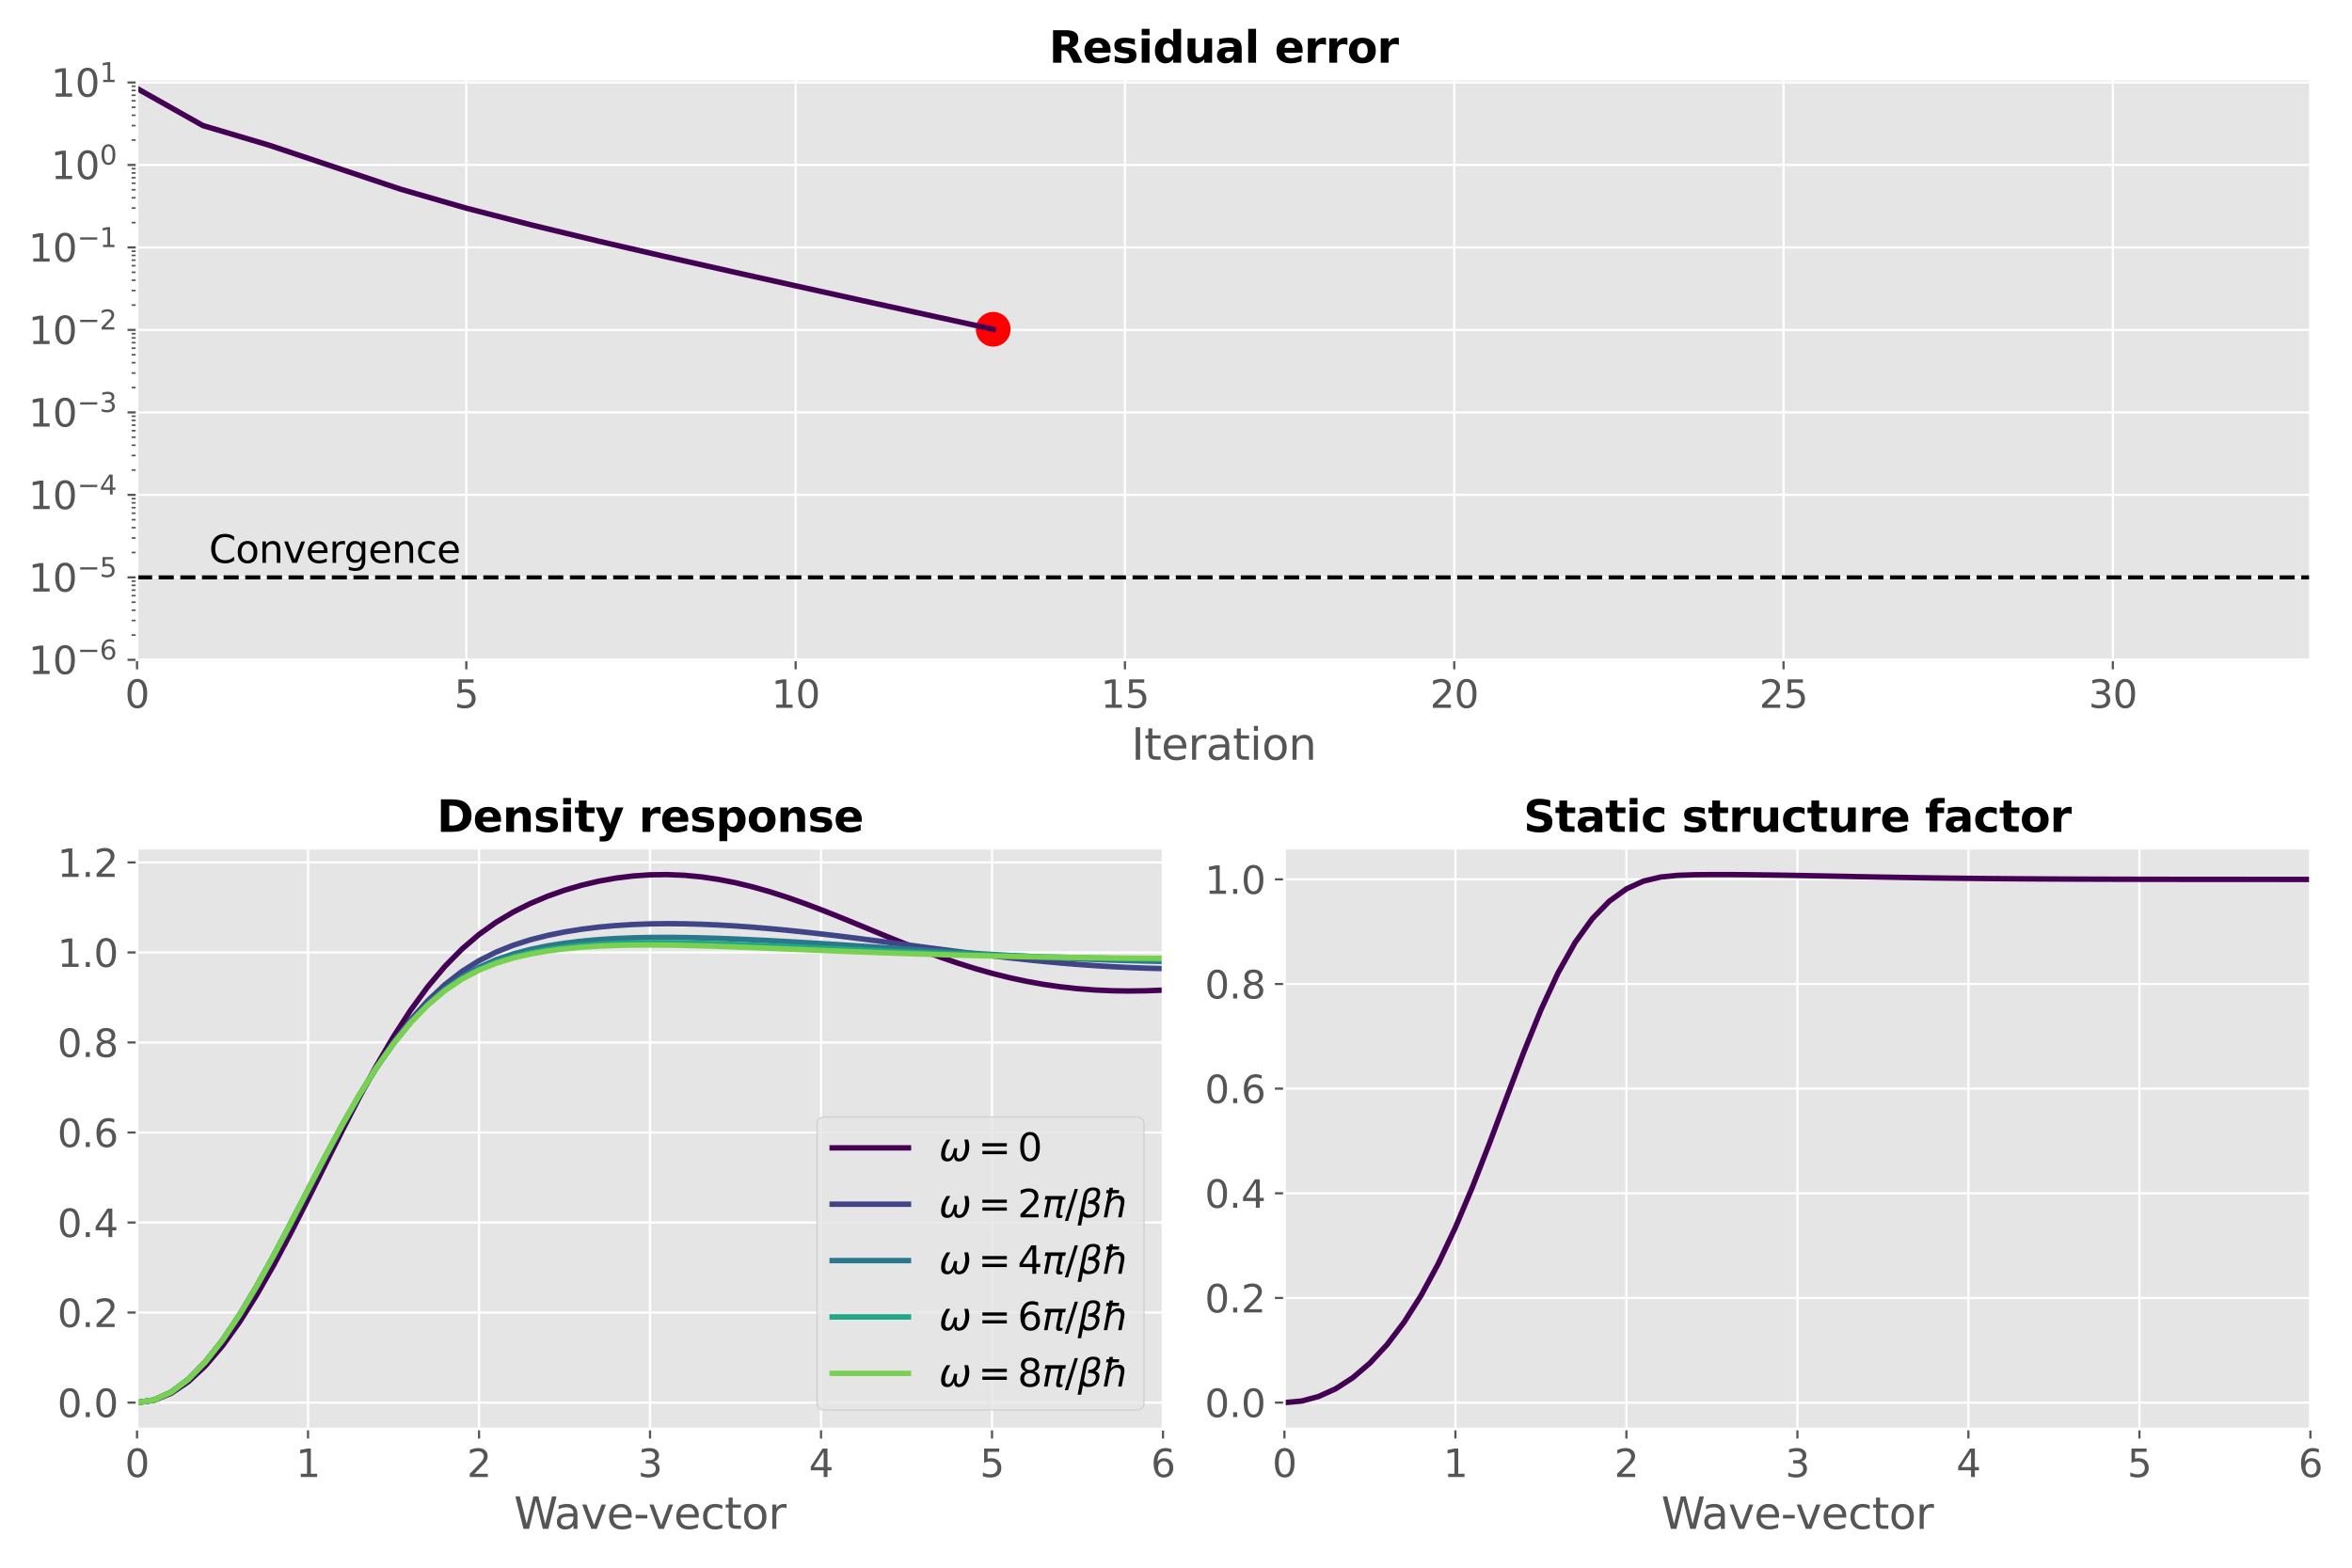 <?xml version="1.0" encoding="utf-8" standalone="no"?>
<!DOCTYPE svg PUBLIC "-//W3C//DTD SVG 1.1//EN"
  "http://www.w3.org/Graphics/SVG/1.1/DTD/svg11.dtd">
<svg xmlns:xlink="http://www.w3.org/1999/xlink" width="864pt" height="576pt" viewBox="0 0 864 576" xmlns="http://www.w3.org/2000/svg" version="1.1">
 <defs>
  <style type="text/css">*{stroke-linejoin: round; stroke-linecap: butt}</style>
 </defs>
 <g id="figure_1">
  <g id="patch_1">
   <path d="M 0 576 
L 864 576 
L 864 0 
L 0 0 
z
" style="fill: #ffffff"/>
  </g>
  <g id="axes_1">
   <g id="patch_2">
    <path d="M 50.339 525.04 
L 427.232 525.04 
L 427.232 311.64 
L 50.339 311.64 
z
" style="fill: #e5e5e5"/>
   </g>
   <g id="matplotlib.axis_1">
    <g id="xtick_1">
     <g id="line2d_1">
      <path d="M 50.339 525.04 
L 50.339 311.64 
" clip-path="url(#p31bfde431c)" style="fill: none; stroke: #ffffff; stroke-width: 0.8; stroke-linecap: square"/>
     </g>
     <g id="line2d_2">
      <defs>
       <path id="mce31742151" d="M 0 0 
L 0 3.5 
" style="stroke: #555555; stroke-width: 0.8"/>
      </defs>
      <g>
       <use xlink:href="#mce31742151" x="50.339" y="525.04" style="fill: #555555; stroke: #555555; stroke-width: 0.8"/>
      </g>
     </g>
     <g id="text_1">
      <!-- 0 -->
      <g style="fill: #555555" transform="translate(45.885 542.678) scale(0.14 -0.14)">
       <defs>
        <path id="DejaVuSans-30" d="M 2034 4250 
Q 1547 4250 1301 3770 
Q 1056 3291 1056 2328 
Q 1056 1369 1301 889 
Q 1547 409 2034 409 
Q 2525 409 2770 889 
Q 3016 1369 3016 2328 
Q 3016 3291 2770 3770 
Q 2525 4250 2034 4250 
z
M 2034 4750 
Q 2819 4750 3233 4129 
Q 3647 3509 3647 2328 
Q 3647 1150 3233 529 
Q 2819 -91 2034 -91 
Q 1250 -91 836 529 
Q 422 1150 422 2328 
Q 422 3509 836 4129 
Q 1250 4750 2034 4750 
z
" transform="scale(0.016)"/>
       </defs>
       <use xlink:href="#DejaVuSans-30"/>
      </g>
     </g>
    </g>
    <g id="xtick_2">
     <g id="line2d_3">
      <path d="M 113.154 525.04 
L 113.154 311.64 
" clip-path="url(#p31bfde431c)" style="fill: none; stroke: #ffffff; stroke-width: 0.8; stroke-linecap: square"/>
     </g>
     <g id="line2d_4">
      <g>
       <use xlink:href="#mce31742151" x="113.154" y="525.04" style="fill: #555555; stroke: #555555; stroke-width: 0.8"/>
      </g>
     </g>
     <g id="text_2">
      <!-- 1 -->
      <g style="fill: #555555" transform="translate(108.701 542.678) scale(0.14 -0.14)">
       <defs>
        <path id="DejaVuSans-31" d="M 794 531 
L 1825 531 
L 1825 4091 
L 703 3866 
L 703 4441 
L 1819 4666 
L 2450 4666 
L 2450 531 
L 3481 531 
L 3481 0 
L 794 0 
L 794 531 
z
" transform="scale(0.016)"/>
       </defs>
       <use xlink:href="#DejaVuSans-31"/>
      </g>
     </g>
    </g>
    <g id="xtick_3">
     <g id="line2d_5">
      <path d="M 175.97 525.04 
L 175.97 311.64 
" clip-path="url(#p31bfde431c)" style="fill: none; stroke: #ffffff; stroke-width: 0.8; stroke-linecap: square"/>
     </g>
     <g id="line2d_6">
      <g>
       <use xlink:href="#mce31742151" x="175.97" y="525.04" style="fill: #555555; stroke: #555555; stroke-width: 0.8"/>
      </g>
     </g>
     <g id="text_3">
      <!-- 2 -->
      <g style="fill: #555555" transform="translate(171.516 542.678) scale(0.14 -0.14)">
       <defs>
        <path id="DejaVuSans-32" d="M 1228 531 
L 3431 531 
L 3431 0 
L 469 0 
L 469 531 
Q 828 903 1448 1529 
Q 2069 2156 2228 2338 
Q 2531 2678 2651 2914 
Q 2772 3150 2772 3378 
Q 2772 3750 2511 3984 
Q 2250 4219 1831 4219 
Q 1534 4219 1204 4116 
Q 875 4013 500 3803 
L 500 4441 
Q 881 4594 1212 4672 
Q 1544 4750 1819 4750 
Q 2544 4750 2975 4387 
Q 3406 4025 3406 3419 
Q 3406 3131 3298 2873 
Q 3191 2616 2906 2266 
Q 2828 2175 2409 1742 
Q 1991 1309 1228 531 
z
" transform="scale(0.016)"/>
       </defs>
       <use xlink:href="#DejaVuSans-32"/>
      </g>
     </g>
    </g>
    <g id="xtick_4">
     <g id="line2d_7">
      <path d="M 238.785 525.04 
L 238.785 311.64 
" clip-path="url(#p31bfde431c)" style="fill: none; stroke: #ffffff; stroke-width: 0.8; stroke-linecap: square"/>
     </g>
     <g id="line2d_8">
      <g>
       <use xlink:href="#mce31742151" x="238.785" y="525.04" style="fill: #555555; stroke: #555555; stroke-width: 0.8"/>
      </g>
     </g>
     <g id="text_4">
      <!-- 3 -->
      <g style="fill: #555555" transform="translate(234.332 542.678) scale(0.14 -0.14)">
       <defs>
        <path id="DejaVuSans-33" d="M 2597 2516 
Q 3050 2419 3304 2112 
Q 3559 1806 3559 1356 
Q 3559 666 3084 287 
Q 2609 -91 1734 -91 
Q 1441 -91 1130 -33 
Q 819 25 488 141 
L 488 750 
Q 750 597 1062 519 
Q 1375 441 1716 441 
Q 2309 441 2620 675 
Q 2931 909 2931 1356 
Q 2931 1769 2642 2001 
Q 2353 2234 1838 2234 
L 1294 2234 
L 1294 2753 
L 1863 2753 
Q 2328 2753 2575 2939 
Q 2822 3125 2822 3475 
Q 2822 3834 2567 4026 
Q 2313 4219 1838 4219 
Q 1578 4219 1281 4162 
Q 984 4106 628 3988 
L 628 4550 
Q 988 4650 1302 4700 
Q 1616 4750 1894 4750 
Q 2613 4750 3031 4423 
Q 3450 4097 3450 3541 
Q 3450 3153 3228 2886 
Q 3006 2619 2597 2516 
z
" transform="scale(0.016)"/>
       </defs>
       <use xlink:href="#DejaVuSans-33"/>
      </g>
     </g>
    </g>
    <g id="xtick_5">
     <g id="line2d_9">
      <path d="M 301.601 525.04 
L 301.601 311.64 
" clip-path="url(#p31bfde431c)" style="fill: none; stroke: #ffffff; stroke-width: 0.8; stroke-linecap: square"/>
     </g>
     <g id="line2d_10">
      <g>
       <use xlink:href="#mce31742151" x="301.601" y="525.04" style="fill: #555555; stroke: #555555; stroke-width: 0.8"/>
      </g>
     </g>
     <g id="text_5">
      <!-- 4 -->
      <g style="fill: #555555" transform="translate(297.147 542.678) scale(0.14 -0.14)">
       <defs>
        <path id="DejaVuSans-34" d="M 2419 4116 
L 825 1625 
L 2419 1625 
L 2419 4116 
z
M 2253 4666 
L 3047 4666 
L 3047 1625 
L 3713 1625 
L 3713 1100 
L 3047 1100 
L 3047 0 
L 2419 0 
L 2419 1100 
L 313 1100 
L 313 1709 
L 2253 4666 
z
" transform="scale(0.016)"/>
       </defs>
       <use xlink:href="#DejaVuSans-34"/>
      </g>
     </g>
    </g>
    <g id="xtick_6">
     <g id="line2d_11">
      <path d="M 364.416 525.04 
L 364.416 311.64 
" clip-path="url(#p31bfde431c)" style="fill: none; stroke: #ffffff; stroke-width: 0.8; stroke-linecap: square"/>
     </g>
     <g id="line2d_12">
      <g>
       <use xlink:href="#mce31742151" x="364.416" y="525.04" style="fill: #555555; stroke: #555555; stroke-width: 0.8"/>
      </g>
     </g>
     <g id="text_6">
      <!-- 5 -->
      <g style="fill: #555555" transform="translate(359.963 542.678) scale(0.14 -0.14)">
       <defs>
        <path id="DejaVuSans-35" d="M 691 4666 
L 3169 4666 
L 3169 4134 
L 1269 4134 
L 1269 2991 
Q 1406 3038 1543 3061 
Q 1681 3084 1819 3084 
Q 2600 3084 3056 2656 
Q 3513 2228 3513 1497 
Q 3513 744 3044 326 
Q 2575 -91 1722 -91 
Q 1428 -91 1123 -41 
Q 819 9 494 109 
L 494 744 
Q 775 591 1075 516 
Q 1375 441 1709 441 
Q 2250 441 2565 725 
Q 2881 1009 2881 1497 
Q 2881 1984 2565 2268 
Q 2250 2553 1709 2553 
Q 1456 2553 1204 2497 
Q 953 2441 691 2322 
L 691 4666 
z
" transform="scale(0.016)"/>
       </defs>
       <use xlink:href="#DejaVuSans-35"/>
      </g>
     </g>
    </g>
    <g id="xtick_7">
     <g id="line2d_13">
      <path d="M 427.232 525.04 
L 427.232 311.64 
" clip-path="url(#p31bfde431c)" style="fill: none; stroke: #ffffff; stroke-width: 0.8; stroke-linecap: square"/>
     </g>
     <g id="line2d_14">
      <g>
       <use xlink:href="#mce31742151" x="427.232" y="525.04" style="fill: #555555; stroke: #555555; stroke-width: 0.8"/>
      </g>
     </g>
     <g id="text_7">
      <!-- 6 -->
      <g style="fill: #555555" transform="translate(422.778 542.678) scale(0.14 -0.14)">
       <defs>
        <path id="DejaVuSans-36" d="M 2113 2584 
Q 1688 2584 1439 2293 
Q 1191 2003 1191 1497 
Q 1191 994 1439 701 
Q 1688 409 2113 409 
Q 2538 409 2786 701 
Q 3034 994 3034 1497 
Q 3034 2003 2786 2293 
Q 2538 2584 2113 2584 
z
M 3366 4563 
L 3366 3988 
Q 3128 4100 2886 4159 
Q 2644 4219 2406 4219 
Q 1781 4219 1451 3797 
Q 1122 3375 1075 2522 
Q 1259 2794 1537 2939 
Q 1816 3084 2150 3084 
Q 2853 3084 3261 2657 
Q 3669 2231 3669 1497 
Q 3669 778 3244 343 
Q 2819 -91 2113 -91 
Q 1303 -91 875 529 
Q 447 1150 447 2328 
Q 447 3434 972 4092 
Q 1497 4750 2381 4750 
Q 2619 4750 2861 4703 
Q 3103 4656 3366 4563 
z
" transform="scale(0.016)"/>
       </defs>
       <use xlink:href="#DejaVuSans-36"/>
      </g>
     </g>
    </g>
    <g id="text_8">
     <!-- Wave-vector -->
     <g style="fill: #555555" transform="translate(188.773 561.747) scale(0.16 -0.16)">
      <defs>
       <path id="DejaVuSans-57" d="M 213 4666 
L 850 4666 
L 1831 722 
L 2809 4666 
L 3519 4666 
L 4500 722 
L 5478 4666 
L 6119 4666 
L 4947 0 
L 4153 0 
L 3169 4050 
L 2175 0 
L 1381 0 
L 213 4666 
z
" transform="scale(0.016)"/>
       <path id="DejaVuSans-61" d="M 2194 1759 
Q 1497 1759 1228 1600 
Q 959 1441 959 1056 
Q 959 750 1161 570 
Q 1363 391 1709 391 
Q 2188 391 2477 730 
Q 2766 1069 2766 1631 
L 2766 1759 
L 2194 1759 
z
M 3341 1997 
L 3341 0 
L 2766 0 
L 2766 531 
Q 2569 213 2275 61 
Q 1981 -91 1556 -91 
Q 1019 -91 701 211 
Q 384 513 384 1019 
Q 384 1609 779 1909 
Q 1175 2209 1959 2209 
L 2766 2209 
L 2766 2266 
Q 2766 2663 2505 2880 
Q 2244 3097 1772 3097 
Q 1472 3097 1187 3025 
Q 903 2953 641 2809 
L 641 3341 
Q 956 3463 1253 3523 
Q 1550 3584 1831 3584 
Q 2591 3584 2966 3190 
Q 3341 2797 3341 1997 
z
" transform="scale(0.016)"/>
       <path id="DejaVuSans-76" d="M 191 3500 
L 800 3500 
L 1894 563 
L 2988 3500 
L 3597 3500 
L 2284 0 
L 1503 0 
L 191 3500 
z
" transform="scale(0.016)"/>
       <path id="DejaVuSans-65" d="M 3597 1894 
L 3597 1613 
L 953 1613 
Q 991 1019 1311 708 
Q 1631 397 2203 397 
Q 2534 397 2845 478 
Q 3156 559 3463 722 
L 3463 178 
Q 3153 47 2828 -22 
Q 2503 -91 2169 -91 
Q 1331 -91 842 396 
Q 353 884 353 1716 
Q 353 2575 817 3079 
Q 1281 3584 2069 3584 
Q 2775 3584 3186 3129 
Q 3597 2675 3597 1894 
z
M 3022 2063 
Q 3016 2534 2758 2815 
Q 2500 3097 2075 3097 
Q 1594 3097 1305 2825 
Q 1016 2553 972 2059 
L 3022 2063 
z
" transform="scale(0.016)"/>
       <path id="DejaVuSans-2d" d="M 313 2009 
L 1997 2009 
L 1997 1497 
L 313 1497 
L 313 2009 
z
" transform="scale(0.016)"/>
       <path id="DejaVuSans-63" d="M 3122 3366 
L 3122 2828 
Q 2878 2963 2633 3030 
Q 2388 3097 2138 3097 
Q 1578 3097 1268 2742 
Q 959 2388 959 1747 
Q 959 1106 1268 751 
Q 1578 397 2138 397 
Q 2388 397 2633 464 
Q 2878 531 3122 666 
L 3122 134 
Q 2881 22 2623 -34 
Q 2366 -91 2075 -91 
Q 1284 -91 818 406 
Q 353 903 353 1747 
Q 353 2603 823 3093 
Q 1294 3584 2113 3584 
Q 2378 3584 2631 3529 
Q 2884 3475 3122 3366 
z
" transform="scale(0.016)"/>
       <path id="DejaVuSans-74" d="M 1172 4494 
L 1172 3500 
L 2356 3500 
L 2356 3053 
L 1172 3053 
L 1172 1153 
Q 1172 725 1289 603 
Q 1406 481 1766 481 
L 2356 481 
L 2356 0 
L 1766 0 
Q 1100 0 847 248 
Q 594 497 594 1153 
L 594 3053 
L 172 3053 
L 172 3500 
L 594 3500 
L 594 4494 
L 1172 4494 
z
" transform="scale(0.016)"/>
       <path id="DejaVuSans-6f" d="M 1959 3097 
Q 1497 3097 1228 2736 
Q 959 2375 959 1747 
Q 959 1119 1226 758 
Q 1494 397 1959 397 
Q 2419 397 2687 759 
Q 2956 1122 2956 1747 
Q 2956 2369 2687 2733 
Q 2419 3097 1959 3097 
z
M 1959 3584 
Q 2709 3584 3137 3096 
Q 3566 2609 3566 1747 
Q 3566 888 3137 398 
Q 2709 -91 1959 -91 
Q 1206 -91 779 398 
Q 353 888 353 1747 
Q 353 2609 779 3096 
Q 1206 3584 1959 3584 
z
" transform="scale(0.016)"/>
       <path id="DejaVuSans-72" d="M 2631 2963 
Q 2534 3019 2420 3045 
Q 2306 3072 2169 3072 
Q 1681 3072 1420 2755 
Q 1159 2438 1159 1844 
L 1159 0 
L 581 0 
L 581 3500 
L 1159 3500 
L 1159 2956 
Q 1341 3275 1631 3429 
Q 1922 3584 2338 3584 
Q 2397 3584 2469 3576 
Q 2541 3569 2628 3553 
L 2631 2963 
z
" transform="scale(0.016)"/>
      </defs>
      <use xlink:href="#DejaVuSans-57"/>
      <use xlink:href="#DejaVuSans-61" x="92.502"/>
      <use xlink:href="#DejaVuSans-76" x="153.781"/>
      <use xlink:href="#DejaVuSans-65" x="212.961"/>
      <use xlink:href="#DejaVuSans-2d" x="274.484"/>
      <use xlink:href="#DejaVuSans-76" x="307.943"/>
      <use xlink:href="#DejaVuSans-65" x="367.123"/>
      <use xlink:href="#DejaVuSans-63" x="428.646"/>
      <use xlink:href="#DejaVuSans-74" x="483.627"/>
      <use xlink:href="#DejaVuSans-6f" x="522.836"/>
      <use xlink:href="#DejaVuSans-72" x="584.018"/>
     </g>
    </g>
   </g>
   <g id="matplotlib.axis_2">
    <g id="ytick_1">
     <g id="line2d_15">
      <path d="M 50.339 515.34 
L 427.232 515.34 
" clip-path="url(#p31bfde431c)" style="fill: none; stroke: #ffffff; stroke-width: 0.8; stroke-linecap: square"/>
     </g>
     <g id="line2d_16">
      <defs>
       <path id="m7caa8d9c91" d="M 0 0 
L -3.5 0 
" style="stroke: #555555; stroke-width: 0.8"/>
      </defs>
      <g>
       <use xlink:href="#m7caa8d9c91" x="50.339" y="515.34" style="fill: #555555; stroke: #555555; stroke-width: 0.8"/>
      </g>
     </g>
     <g id="text_9">
      <!-- 0.0 -->
      <g style="fill: #555555" transform="translate(21.074 520.659) scale(0.14 -0.14)">
       <defs>
        <path id="DejaVuSans-2e" d="M 684 794 
L 1344 794 
L 1344 0 
L 684 0 
L 684 794 
z
" transform="scale(0.016)"/>
       </defs>
       <use xlink:href="#DejaVuSans-30"/>
       <use xlink:href="#DejaVuSans-2e" x="63.623"/>
       <use xlink:href="#DejaVuSans-30" x="95.41"/>
      </g>
     </g>
    </g>
    <g id="ytick_2">
     <g id="line2d_17">
      <path d="M 50.339 482.261 
L 427.232 482.261 
" clip-path="url(#p31bfde431c)" style="fill: none; stroke: #ffffff; stroke-width: 0.8; stroke-linecap: square"/>
     </g>
     <g id="line2d_18">
      <g>
       <use xlink:href="#m7caa8d9c91" x="50.339" y="482.261" style="fill: #555555; stroke: #555555; stroke-width: 0.8"/>
      </g>
     </g>
     <g id="text_10">
      <!-- 0.2 -->
      <g style="fill: #555555" transform="translate(21.074 487.58) scale(0.14 -0.14)">
       <use xlink:href="#DejaVuSans-30"/>
       <use xlink:href="#DejaVuSans-2e" x="63.623"/>
       <use xlink:href="#DejaVuSans-32" x="95.41"/>
      </g>
     </g>
    </g>
    <g id="ytick_3">
     <g id="line2d_19">
      <path d="M 50.339 449.183 
L 427.232 449.183 
" clip-path="url(#p31bfde431c)" style="fill: none; stroke: #ffffff; stroke-width: 0.8; stroke-linecap: square"/>
     </g>
     <g id="line2d_20">
      <g>
       <use xlink:href="#m7caa8d9c91" x="50.339" y="449.183" style="fill: #555555; stroke: #555555; stroke-width: 0.8"/>
      </g>
     </g>
     <g id="text_11">
      <!-- 0.4 -->
      <g style="fill: #555555" transform="translate(21.074 454.501) scale(0.14 -0.14)">
       <use xlink:href="#DejaVuSans-30"/>
       <use xlink:href="#DejaVuSans-2e" x="63.623"/>
       <use xlink:href="#DejaVuSans-34" x="95.41"/>
      </g>
     </g>
    </g>
    <g id="ytick_4">
     <g id="line2d_21">
      <path d="M 50.339 416.104 
L 427.232 416.104 
" clip-path="url(#p31bfde431c)" style="fill: none; stroke: #ffffff; stroke-width: 0.8; stroke-linecap: square"/>
     </g>
     <g id="line2d_22">
      <g>
       <use xlink:href="#m7caa8d9c91" x="50.339" y="416.104" style="fill: #555555; stroke: #555555; stroke-width: 0.8"/>
      </g>
     </g>
     <g id="text_12">
      <!-- 0.6 -->
      <g style="fill: #555555" transform="translate(21.074 421.423) scale(0.14 -0.14)">
       <use xlink:href="#DejaVuSans-30"/>
       <use xlink:href="#DejaVuSans-2e" x="63.623"/>
       <use xlink:href="#DejaVuSans-36" x="95.41"/>
      </g>
     </g>
    </g>
    <g id="ytick_5">
     <g id="line2d_23">
      <path d="M 50.339 383.025 
L 427.232 383.025 
" clip-path="url(#p31bfde431c)" style="fill: none; stroke: #ffffff; stroke-width: 0.8; stroke-linecap: square"/>
     </g>
     <g id="line2d_24">
      <g>
       <use xlink:href="#m7caa8d9c91" x="50.339" y="383.025" style="fill: #555555; stroke: #555555; stroke-width: 0.8"/>
      </g>
     </g>
     <g id="text_13">
      <!-- 0.8 -->
      <g style="fill: #555555" transform="translate(21.074 388.344) scale(0.14 -0.14)">
       <defs>
        <path id="DejaVuSans-38" d="M 2034 2216 
Q 1584 2216 1326 1975 
Q 1069 1734 1069 1313 
Q 1069 891 1326 650 
Q 1584 409 2034 409 
Q 2484 409 2743 651 
Q 3003 894 3003 1313 
Q 3003 1734 2745 1975 
Q 2488 2216 2034 2216 
z
M 1403 2484 
Q 997 2584 770 2862 
Q 544 3141 544 3541 
Q 544 4100 942 4425 
Q 1341 4750 2034 4750 
Q 2731 4750 3128 4425 
Q 3525 4100 3525 3541 
Q 3525 3141 3298 2862 
Q 3072 2584 2669 2484 
Q 3125 2378 3379 2068 
Q 3634 1759 3634 1313 
Q 3634 634 3220 271 
Q 2806 -91 2034 -91 
Q 1263 -91 848 271 
Q 434 634 434 1313 
Q 434 1759 690 2068 
Q 947 2378 1403 2484 
z
M 1172 3481 
Q 1172 3119 1398 2916 
Q 1625 2713 2034 2713 
Q 2441 2713 2670 2916 
Q 2900 3119 2900 3481 
Q 2900 3844 2670 4047 
Q 2441 4250 2034 4250 
Q 1625 4250 1398 4047 
Q 1172 3844 1172 3481 
z
" transform="scale(0.016)"/>
       </defs>
       <use xlink:href="#DejaVuSans-30"/>
       <use xlink:href="#DejaVuSans-2e" x="63.623"/>
       <use xlink:href="#DejaVuSans-38" x="95.41"/>
      </g>
     </g>
    </g>
    <g id="ytick_6">
     <g id="line2d_25">
      <path d="M 50.339 349.946 
L 427.232 349.946 
" clip-path="url(#p31bfde431c)" style="fill: none; stroke: #ffffff; stroke-width: 0.8; stroke-linecap: square"/>
     </g>
     <g id="line2d_26">
      <g>
       <use xlink:href="#m7caa8d9c91" x="50.339" y="349.946" style="fill: #555555; stroke: #555555; stroke-width: 0.8"/>
      </g>
     </g>
     <g id="text_14">
      <!-- 1.0 -->
      <g style="fill: #555555" transform="translate(21.074 355.265) scale(0.14 -0.14)">
       <use xlink:href="#DejaVuSans-31"/>
       <use xlink:href="#DejaVuSans-2e" x="63.623"/>
       <use xlink:href="#DejaVuSans-30" x="95.41"/>
      </g>
     </g>
    </g>
    <g id="ytick_7">
     <g id="line2d_27">
      <path d="M 50.339 316.868 
L 427.232 316.868 
" clip-path="url(#p31bfde431c)" style="fill: none; stroke: #ffffff; stroke-width: 0.8; stroke-linecap: square"/>
     </g>
     <g id="line2d_28">
      <g>
       <use xlink:href="#m7caa8d9c91" x="50.339" y="316.868" style="fill: #555555; stroke: #555555; stroke-width: 0.8"/>
      </g>
     </g>
     <g id="text_15">
      <!-- 1.2 -->
      <g style="fill: #555555" transform="translate(21.074 322.187) scale(0.14 -0.14)">
       <use xlink:href="#DejaVuSans-31"/>
       <use xlink:href="#DejaVuSans-2e" x="63.623"/>
       <use xlink:href="#DejaVuSans-32" x="95.41"/>
      </g>
     </g>
    </g>
   </g>
   <g id="line2d_29">
    <path d="M 50.339 515.34 
L 56.62 514.468 
L 62.902 511.897 
L 69.183 507.656 
L 75.465 501.81 
L 81.747 494.454 
L 88.028 485.713 
L 94.31 475.744 
L 100.591 464.741 
L 106.873 452.93 
L 113.154 440.572 
L 119.436 427.957 
L 125.717 415.389 
L 131.999 403.171 
L 138.281 391.583 
L 144.562 380.855 
L 150.844 371.15 
L 157.125 362.557 
L 163.407 355.091 
L 169.688 348.713 
L 175.97 343.339 
L 182.251 338.851 
L 188.533 335.105 
L 194.814 331.963 
L 201.096 329.315 
L 207.378 327.09 
L 213.659 325.248 
L 219.941 323.767 
L 226.222 322.639 
L 232.504 321.859 
L 238.785 321.427 
L 245.067 321.34 
L 251.348 321.596 
L 257.63 322.188 
L 263.912 323.106 
L 270.193 324.335 
L 276.475 325.853 
L 282.756 327.635 
L 289.038 329.651 
L 295.319 331.864 
L 301.601 334.236 
L 307.882 336.724 
L 314.164 339.286 
L 320.446 341.877 
L 326.727 344.454 
L 333.009 346.978 
L 339.29 349.409 
L 345.572 351.716 
L 351.853 353.868 
L 358.135 355.843 
L 364.416 357.621 
L 370.698 359.188 
L 376.979 360.538 
L 383.261 361.665 
L 389.543 362.571 
L 395.824 363.26 
L 402.106 363.74 
L 408.387 364.02 
L 414.669 364.114 
L 420.95 364.034 
L 427.232 363.797 
L 433.513 363.418 
L 439.795 362.912 
L 446.077 362.297 
L 452.358 361.586 
L 458.64 360.796 
L 464.921 359.941 
L 471.203 359.034 
L 477.484 358.088 
L 483.766 357.115 
L 490.047 356.124 
L 496.329 355.127 
L 502.611 354.13 
L 508.892 353.142 
L 515.174 352.17 
L 521.455 351.219 
L 527.737 350.293 
L 534.018 349.398 
L 540.3 348.536 
L 546.581 347.71 
L 552.863 346.922 
L 559.144 346.175 
L 565.426 345.468 
L 571.708 344.803 
L 577.989 344.181 
L 584.271 343.601 
L 590.552 343.063 
L 596.834 342.567 
L 603.115 342.112 
L 609.397 341.698 
L 615.678 341.324 
L 621.96 340.989 
L 628.242 340.692 
L 634.523 340.433 
L 640.805 340.211 
L 647.086 340.026 
L 653.368 339.876 
L 659.649 339.762 
L 665.931 339.684 
L 672.212 339.643 
L 678.494 339.64 
L 684.776 339.684 
" clip-path="url(#p31bfde431c)" style="fill: none; stroke: #440154; stroke-width: 2; stroke-linecap: square"/>
   </g>
   <g id="line2d_30">
    <path d="M 50.339 515.34 
L 56.62 514.365 
L 62.902 511.501 
L 69.183 506.809 
L 75.465 500.411 
L 81.747 492.468 
L 88.028 483.179 
L 94.31 472.775 
L 100.591 461.514 
L 106.873 449.677 
L 113.154 437.562 
L 119.436 425.472 
L 125.717 413.709 
L 131.999 402.549 
L 138.281 392.229 
L 144.562 382.924 
L 150.844 374.74 
L 157.125 367.707 
L 163.407 361.793 
L 169.688 356.918 
L 175.97 352.97 
L 182.251 349.814 
L 188.533 347.303 
L 194.814 345.301 
L 201.096 343.699 
L 207.378 342.421 
L 213.659 341.413 
L 219.941 340.639 
L 226.222 340.069 
L 232.504 339.68 
L 238.785 339.454 
L 245.067 339.373 
L 251.348 339.423 
L 257.63 339.589 
L 263.912 339.86 
L 270.193 340.224 
L 276.475 340.673 
L 282.756 341.197 
L 289.038 341.788 
L 295.319 342.437 
L 301.601 343.137 
L 307.882 343.88 
L 314.164 344.658 
L 320.446 345.463 
L 326.727 346.289 
L 333.009 347.125 
L 339.29 347.965 
L 345.572 348.799 
L 351.853 349.62 
L 358.135 350.419 
L 364.416 351.188 
L 370.698 351.92 
L 376.979 352.606 
L 383.261 353.242 
L 389.543 353.821 
L 395.824 354.338 
L 402.106 354.788 
L 408.387 355.17 
L 414.669 355.481 
L 420.95 355.72 
L 427.232 355.886 
L 433.513 355.981 
L 439.795 356.006 
L 446.077 355.963 
L 452.358 355.856 
L 458.64 355.688 
L 464.921 355.463 
L 471.203 355.186 
L 477.484 354.861 
L 483.766 354.494 
L 490.047 354.089 
L 496.329 353.652 
L 502.611 353.188 
L 508.892 352.701 
L 515.174 352.197 
L 521.455 351.68 
L 527.737 351.154 
L 534.018 350.624 
L 540.3 350.093 
L 546.581 349.565 
L 552.863 349.042 
L 559.144 348.529 
L 565.426 348.026 
L 571.708 347.538 
L 577.989 347.065 
L 584.271 346.609 
L 590.552 346.173 
L 596.834 345.757 
L 603.115 345.362 
L 609.397 344.989 
L 615.678 344.639 
L 621.96 344.313 
L 628.242 344.011 
L 634.523 343.733 
L 640.805 343.48 
L 647.086 343.253 
L 653.368 343.051 
L 659.649 342.875 
L 665.931 342.725 
L 672.212 342.603 
L 678.494 342.51 
L 684.776 342.452 
" clip-path="url(#p31bfde431c)" style="fill: none; stroke: #414487; stroke-width: 2; stroke-linecap: square"/>
   </g>
   <g id="line2d_31">
    <path d="M 50.339 515.34 
L 56.62 514.365 
L 62.902 511.498 
L 69.183 506.796 
L 75.465 500.372 
L 81.747 492.384 
L 88.028 483.029 
L 94.31 472.544 
L 100.591 461.199 
L 106.873 449.29 
L 113.154 437.136 
L 119.436 425.06 
L 125.717 413.377 
L 131.999 402.374 
L 138.281 392.29 
L 144.562 383.294 
L 150.844 375.476 
L 157.125 368.851 
L 163.407 363.366 
L 169.688 358.925 
L 175.97 355.399 
L 182.251 352.643 
L 188.533 350.504 
L 194.814 348.843 
L 201.096 347.552 
L 207.378 346.553 
L 213.659 345.791 
L 219.941 345.226 
L 226.222 344.829 
L 232.504 344.573 
L 238.785 344.438 
L 245.067 344.406 
L 251.348 344.46 
L 257.63 344.587 
L 263.912 344.774 
L 270.193 345.012 
L 276.475 345.291 
L 282.756 345.603 
L 289.038 345.943 
L 295.319 346.304 
L 301.601 346.683 
L 307.882 347.074 
L 314.164 347.475 
L 320.446 347.881 
L 326.727 348.291 
L 333.009 348.701 
L 339.29 349.109 
L 345.572 349.513 
L 351.853 349.909 
L 358.135 350.295 
L 364.416 350.67 
L 370.698 351.03 
L 376.979 351.373 
L 383.261 351.696 
L 389.543 351.998 
L 395.824 352.277 
L 402.106 352.529 
L 408.387 352.754 
L 414.669 352.949 
L 420.95 353.113 
L 427.232 353.246 
L 433.513 353.345 
L 439.795 353.411 
L 446.077 353.443 
L 452.358 353.441 
L 458.64 353.406 
L 464.921 353.337 
L 471.203 353.238 
L 477.484 353.107 
L 483.766 352.947 
L 490.047 352.76 
L 496.329 352.547 
L 502.611 352.311 
L 508.892 352.053 
L 515.174 351.777 
L 521.455 351.483 
L 527.737 351.175 
L 534.018 350.855 
L 540.3 350.526 
L 546.581 350.189 
L 552.863 349.847 
L 559.144 349.502 
L 565.426 349.156 
L 571.708 348.811 
L 577.989 348.469 
L 584.271 348.132 
L 590.552 347.801 
L 596.834 347.478 
L 603.115 347.164 
L 609.397 346.86 
L 615.678 346.568 
L 621.96 346.289 
L 628.242 346.023 
L 634.523 345.772 
L 640.805 345.536 
L 647.086 345.315 
L 653.368 345.112 
L 659.649 344.926 
L 665.931 344.759 
L 672.212 344.611 
L 678.494 344.484 
L 684.776 344.382 
" clip-path="url(#p31bfde431c)" style="fill: none; stroke: #2a788e; stroke-width: 2; stroke-linecap: square"/>
   </g>
   <g id="line2d_32">
    <path d="M 50.339 515.34 
L 56.62 514.365 
L 62.902 511.497 
L 69.183 506.793 
L 75.465 500.364 
L 81.747 492.367 
L 88.028 482.998 
L 94.31 472.494 
L 100.591 461.127 
L 106.873 449.198 
L 113.154 437.029 
L 119.436 424.95 
L 125.717 413.28 
L 131.999 402.313 
L 138.281 392.288 
L 144.562 383.375 
L 150.844 375.663 
L 157.125 369.163 
L 163.407 363.818 
L 169.688 359.525 
L 175.97 356.151 
L 182.251 353.544 
L 188.533 351.551 
L 194.814 350.03 
L 201.096 348.872 
L 207.378 347.998 
L 213.659 347.351 
L 219.941 346.892 
L 226.222 346.586 
L 232.504 346.409 
L 238.785 346.338 
L 245.067 346.354 
L 251.348 346.44 
L 257.63 346.582 
L 263.912 346.769 
L 270.193 346.989 
L 276.475 347.235 
L 282.756 347.499 
L 289.038 347.775 
L 295.319 348.058 
L 301.601 348.345 
L 307.882 348.633 
L 314.164 348.918 
L 320.446 349.199 
L 326.727 349.475 
L 333.009 349.743 
L 339.29 350.004 
L 345.572 350.255 
L 351.853 350.496 
L 358.135 350.727 
L 364.416 350.947 
L 370.698 351.155 
L 376.979 351.35 
L 383.261 351.531 
L 389.543 351.699 
L 395.824 351.853 
L 402.106 351.991 
L 408.387 352.113 
L 414.669 352.219 
L 420.95 352.308 
L 427.232 352.38 
L 433.513 352.433 
L 439.795 352.468 
L 446.077 352.485 
L 452.358 352.483 
L 458.64 352.462 
L 464.921 352.422 
L 471.203 352.363 
L 477.484 352.286 
L 483.766 352.191 
L 490.047 352.078 
L 496.329 351.949 
L 502.611 351.803 
L 508.892 351.643 
L 515.174 351.468 
L 521.455 351.28 
L 527.737 351.08 
L 534.018 350.869 
L 540.3 350.649 
L 546.581 350.42 
L 552.863 350.185 
L 559.144 349.943 
L 565.426 349.698 
L 571.708 349.449 
L 577.989 349.199 
L 584.271 348.948 
L 590.552 348.698 
L 596.834 348.45 
L 603.115 348.204 
L 609.397 347.963 
L 615.678 347.727 
L 621.96 347.498 
L 628.242 347.275 
L 634.523 347.061 
L 640.805 346.855 
L 647.086 346.659 
L 653.368 346.474 
L 659.649 346.3 
L 665.931 346.139 
L 672.212 345.991 
L 678.494 345.858 
L 684.776 345.742 
" clip-path="url(#p31bfde431c)" style="fill: none; stroke: #22a884; stroke-width: 2; stroke-linecap: square"/>
   </g>
   <g id="line2d_33">
    <path d="M 50.339 515.34 
L 56.62 514.365 
L 62.902 511.497 
L 69.183 506.792 
L 75.465 500.362 
L 81.747 492.361 
L 88.028 482.987 
L 94.31 472.476 
L 100.591 461.101 
L 106.873 449.164 
L 113.154 436.989 
L 119.436 424.907 
L 125.717 413.242 
L 131.999 402.287 
L 138.281 392.283 
L 144.562 383.403 
L 150.844 375.733 
L 157.125 369.284 
L 163.407 363.996 
L 169.688 359.766 
L 175.97 356.457 
L 182.251 353.916 
L 188.533 351.989 
L 194.814 350.533 
L 201.096 349.438 
L 207.378 348.624 
L 213.659 348.035 
L 219.941 347.629 
L 226.222 347.373 
L 232.504 347.239 
L 238.785 347.206 
L 245.067 347.253 
L 251.348 347.363 
L 257.63 347.522 
L 263.912 347.719 
L 270.193 347.942 
L 276.475 348.183 
L 282.756 348.435 
L 289.038 348.692 
L 295.319 348.95 
L 301.601 349.206 
L 307.882 349.456 
L 314.164 349.699 
L 320.446 349.933 
L 326.727 350.156 
L 333.009 350.369 
L 339.29 350.57 
L 345.572 350.759 
L 351.853 350.936 
L 358.135 351.101 
L 364.416 351.253 
L 370.698 351.394 
L 376.979 351.522 
L 383.261 351.638 
L 389.543 351.742 
L 395.824 351.834 
L 402.106 351.914 
L 408.387 351.982 
L 414.669 352.038 
L 420.95 352.082 
L 427.232 352.113 
L 433.513 352.133 
L 439.795 352.14 
L 446.077 352.136 
L 452.358 352.119 
L 458.64 352.09 
L 464.921 352.049 
L 471.203 351.997 
L 477.484 351.932 
L 483.766 351.856 
L 490.047 351.769 
L 496.329 351.671 
L 502.611 351.562 
L 508.892 351.443 
L 515.174 351.314 
L 521.455 351.176 
L 527.737 351.029 
L 534.018 350.874 
L 540.3 350.711 
L 546.581 350.542 
L 552.863 350.367 
L 559.144 350.187 
L 565.426 350.002 
L 571.708 349.813 
L 577.989 349.622 
L 584.271 349.428 
L 590.552 349.234 
L 596.834 349.039 
L 603.115 348.844 
L 609.397 348.651 
L 615.678 348.46 
L 621.96 348.271 
L 628.242 348.086 
L 634.523 347.906 
L 640.805 347.731 
L 647.086 347.562 
L 653.368 347.399 
L 659.649 347.244 
L 665.931 347.096 
L 672.212 346.959 
L 678.494 346.831 
L 684.776 346.716 
" clip-path="url(#p31bfde431c)" style="fill: none; stroke: #7ad151; stroke-width: 2; stroke-linecap: square"/>
   </g>
   <g id="patch_3">
    <path d="M 50.339 525.04 
L 50.339 311.64 
" style="fill: none; stroke: #ffffff; stroke-linejoin: miter; stroke-linecap: square"/>
   </g>
   <g id="patch_4">
    <path d="M 427.232 525.04 
L 427.232 311.64 
" style="fill: none; stroke: #ffffff; stroke-linejoin: miter; stroke-linecap: square"/>
   </g>
   <g id="patch_5">
    <path d="M 50.339 525.04 
L 427.232 525.04 
" style="fill: none; stroke: #ffffff; stroke-linejoin: miter; stroke-linecap: square"/>
   </g>
   <g id="patch_6">
    <path d="M 50.339 311.64 
L 427.232 311.64 
" style="fill: none; stroke: #ffffff; stroke-linejoin: miter; stroke-linecap: square"/>
   </g>
   <g id="text_16">
    <!-- Density response -->
    <g transform="translate(160.458 305.64) scale(0.16 -0.16)">
     <defs>
      <path id="DejaVuSans-Bold-44" d="M 1791 3756 
L 1791 909 
L 2222 909 
Q 2959 909 3348 1275 
Q 3738 1641 3738 2338 
Q 3738 3031 3350 3393 
Q 2963 3756 2222 3756 
L 1791 3756 
z
M 588 4666 
L 1856 4666 
Q 2919 4666 3439 4514 
Q 3959 4363 4331 4000 
Q 4659 3684 4818 3271 
Q 4978 2859 4978 2338 
Q 4978 1809 4818 1395 
Q 4659 981 4331 666 
Q 3956 303 3431 151 
Q 2906 0 1856 0 
L 588 0 
L 588 4666 
z
" transform="scale(0.016)"/>
      <path id="DejaVuSans-Bold-65" d="M 4031 1759 
L 4031 1441 
L 1416 1441 
Q 1456 1047 1700 850 
Q 1944 653 2381 653 
Q 2734 653 3104 758 
Q 3475 863 3866 1075 
L 3866 213 
Q 3469 63 3072 -14 
Q 2675 -91 2278 -91 
Q 1328 -91 801 392 
Q 275 875 275 1747 
Q 275 2603 792 3093 
Q 1309 3584 2216 3584 
Q 3041 3584 3536 3087 
Q 4031 2591 4031 1759 
z
M 2881 2131 
Q 2881 2450 2695 2645 
Q 2509 2841 2209 2841 
Q 1884 2841 1681 2658 
Q 1478 2475 1428 2131 
L 2881 2131 
z
" transform="scale(0.016)"/>
      <path id="DejaVuSans-Bold-6e" d="M 4056 2131 
L 4056 0 
L 2931 0 
L 2931 347 
L 2931 1631 
Q 2931 2084 2911 2256 
Q 2891 2428 2841 2509 
Q 2775 2619 2662 2680 
Q 2550 2741 2406 2741 
Q 2056 2741 1856 2470 
Q 1656 2200 1656 1722 
L 1656 0 
L 538 0 
L 538 3500 
L 1656 3500 
L 1656 2988 
Q 1909 3294 2193 3439 
Q 2478 3584 2822 3584 
Q 3428 3584 3742 3212 
Q 4056 2841 4056 2131 
z
" transform="scale(0.016)"/>
      <path id="DejaVuSans-Bold-73" d="M 3272 3391 
L 3272 2541 
Q 2913 2691 2578 2766 
Q 2244 2841 1947 2841 
Q 1628 2841 1473 2761 
Q 1319 2681 1319 2516 
Q 1319 2381 1436 2309 
Q 1553 2238 1856 2203 
L 2053 2175 
Q 2913 2066 3209 1816 
Q 3506 1566 3506 1031 
Q 3506 472 3093 190 
Q 2681 -91 1863 -91 
Q 1516 -91 1145 -36 
Q 775 19 384 128 
L 384 978 
Q 719 816 1070 734 
Q 1422 653 1784 653 
Q 2113 653 2278 743 
Q 2444 834 2444 1013 
Q 2444 1163 2330 1236 
Q 2216 1309 1875 1350 
L 1678 1375 
Q 931 1469 631 1722 
Q 331 1975 331 2491 
Q 331 3047 712 3315 
Q 1094 3584 1881 3584 
Q 2191 3584 2531 3537 
Q 2872 3491 3272 3391 
z
" transform="scale(0.016)"/>
      <path id="DejaVuSans-Bold-69" d="M 538 3500 
L 1656 3500 
L 1656 0 
L 538 0 
L 538 3500 
z
M 538 4863 
L 1656 4863 
L 1656 3950 
L 538 3950 
L 538 4863 
z
" transform="scale(0.016)"/>
      <path id="DejaVuSans-Bold-74" d="M 1759 4494 
L 1759 3500 
L 2913 3500 
L 2913 2700 
L 1759 2700 
L 1759 1216 
Q 1759 972 1856 886 
Q 1953 800 2241 800 
L 2816 800 
L 2816 0 
L 1856 0 
Q 1194 0 917 276 
Q 641 553 641 1216 
L 641 2700 
L 84 2700 
L 84 3500 
L 641 3500 
L 641 4494 
L 1759 4494 
z
" transform="scale(0.016)"/>
      <path id="DejaVuSans-Bold-79" d="M 78 3500 
L 1197 3500 
L 2138 1125 
L 2938 3500 
L 4056 3500 
L 2584 -331 
Q 2363 -916 2067 -1148 
Q 1772 -1381 1288 -1381 
L 641 -1381 
L 641 -647 
L 991 -647 
Q 1275 -647 1404 -556 
Q 1534 -466 1606 -231 
L 1638 -134 
L 78 3500 
z
" transform="scale(0.016)"/>
      <path id="DejaVuSans-Bold-20" transform="scale(0.016)"/>
      <path id="DejaVuSans-Bold-72" d="M 3138 2547 
Q 2991 2616 2845 2648 
Q 2700 2681 2553 2681 
Q 2122 2681 1889 2404 
Q 1656 2128 1656 1613 
L 1656 0 
L 538 0 
L 538 3500 
L 1656 3500 
L 1656 2925 
Q 1872 3269 2151 3426 
Q 2431 3584 2822 3584 
Q 2878 3584 2943 3579 
Q 3009 3575 3134 3559 
L 3138 2547 
z
" transform="scale(0.016)"/>
      <path id="DejaVuSans-Bold-70" d="M 1656 506 
L 1656 -1331 
L 538 -1331 
L 538 3500 
L 1656 3500 
L 1656 2988 
Q 1888 3294 2169 3439 
Q 2450 3584 2816 3584 
Q 3463 3584 3878 3070 
Q 4294 2556 4294 1747 
Q 4294 938 3878 423 
Q 3463 -91 2816 -91 
Q 2450 -91 2169 54 
Q 1888 200 1656 506 
z
M 2400 2772 
Q 2041 2772 1848 2508 
Q 1656 2244 1656 1747 
Q 1656 1250 1848 986 
Q 2041 722 2400 722 
Q 2759 722 2948 984 
Q 3138 1247 3138 1747 
Q 3138 2247 2948 2509 
Q 2759 2772 2400 2772 
z
" transform="scale(0.016)"/>
      <path id="DejaVuSans-Bold-6f" d="M 2203 2784 
Q 1831 2784 1636 2517 
Q 1441 2250 1441 1747 
Q 1441 1244 1636 976 
Q 1831 709 2203 709 
Q 2569 709 2762 976 
Q 2956 1244 2956 1747 
Q 2956 2250 2762 2517 
Q 2569 2784 2203 2784 
z
M 2203 3584 
Q 3106 3584 3614 3096 
Q 4122 2609 4122 1747 
Q 4122 884 3614 396 
Q 3106 -91 2203 -91 
Q 1297 -91 786 396 
Q 275 884 275 1747 
Q 275 2609 786 3096 
Q 1297 3584 2203 3584 
z
" transform="scale(0.016)"/>
     </defs>
     <use xlink:href="#DejaVuSans-Bold-44"/>
     <use xlink:href="#DejaVuSans-Bold-65" x="83.008"/>
     <use xlink:href="#DejaVuSans-Bold-6e" x="150.83"/>
     <use xlink:href="#DejaVuSans-Bold-73" x="222.021"/>
     <use xlink:href="#DejaVuSans-Bold-69" x="281.543"/>
     <use xlink:href="#DejaVuSans-Bold-74" x="315.82"/>
     <use xlink:href="#DejaVuSans-Bold-79" x="363.623"/>
     <use xlink:href="#DejaVuSans-Bold-20" x="428.809"/>
     <use xlink:href="#DejaVuSans-Bold-72" x="463.623"/>
     <use xlink:href="#DejaVuSans-Bold-65" x="512.939"/>
     <use xlink:href="#DejaVuSans-Bold-73" x="580.762"/>
     <use xlink:href="#DejaVuSans-Bold-70" x="640.283"/>
     <use xlink:href="#DejaVuSans-Bold-6f" x="711.865"/>
     <use xlink:href="#DejaVuSans-Bold-6e" x="780.566"/>
     <use xlink:href="#DejaVuSans-Bold-73" x="851.758"/>
     <use xlink:href="#DejaVuSans-Bold-65" x="911.279"/>
    </g>
   </g>
   <g id="legend_1">
    <g id="patch_7">
     <path d="M 302.912 518.04 
L 417.432 518.04 
Q 420.232 518.04 420.232 515.24 
L 420.232 413.211 
Q 420.232 410.411 417.432 410.411 
L 302.912 410.411 
Q 300.112 410.411 300.112 413.211 
L 300.112 515.24 
Q 300.112 518.04 302.912 518.04 
z
" style="fill: #e5e5e5; opacity: 0.8; stroke: #cccccc; stroke-width: 0.5; stroke-linejoin: miter"/>
    </g>
    <g id="line2d_34">
     <path d="M 305.712 421.748 
L 319.712 421.748 
L 333.712 421.748 
" style="fill: none; stroke: #440154; stroke-width: 2; stroke-linecap: square"/>
    </g>
    <g id="text_17">
     <!-- $\omega = 0$ -->
     <g transform="translate(344.912 426.648) scale(0.14 -0.14)">
      <defs>
       <path id="DejaVuSans-Oblique-3c9" d="M 1369 -91 
Q 72 -91 434 1766 
Q 575 2500 1256 3500 
L 1875 3500 
Q 1231 2500 1088 1750 
Q 819 397 1519 397 
Q 2166 397 2478 2078 
L 3009 2078 
Q 2669 388 3316 397 
Q 4013 403 4275 1750 
Q 4419 2500 4169 3500 
L 4788 3500 
Q 5075 2500 4934 1766 
Q 4578 -94 3278 -91 
Q 2428 -88 2503 844 
Q 2194 -91 1369 -91 
z
" transform="scale(0.016)"/>
       <path id="DejaVuSans-3d" d="M 678 2906 
L 4684 2906 
L 4684 2381 
L 678 2381 
L 678 2906 
z
M 678 1631 
L 4684 1631 
L 4684 1100 
L 678 1100 
L 678 1631 
z
" transform="scale(0.016)"/>
      </defs>
      <use xlink:href="#DejaVuSans-Oblique-3c9" transform="translate(0 0.781)"/>
      <use xlink:href="#DejaVuSans-3d" transform="translate(103.223 0.781)"/>
      <use xlink:href="#DejaVuSans-30" transform="translate(206.494 0.781)"/>
     </g>
    </g>
    <g id="line2d_35">
     <path d="M 305.712 442.44 
L 319.712 442.44 
L 333.712 442.44 
" style="fill: none; stroke: #414487; stroke-width: 2; stroke-linecap: square"/>
    </g>
    <g id="text_18">
     <!-- $\omega = 2\pi/\beta\hbar$ -->
     <g transform="translate(344.912 447.34) scale(0.14 -0.14)">
      <defs>
       <path id="DejaVuSans-Oblique-3c0" d="M 584 3500 
L 3938 3500 
L 3825 2925 
L 3384 2925 
L 2966 775 
Q 2922 550 2981 450 
Q 3038 353 3209 353 
Q 3256 353 3325 363 
Q 3397 369 3419 372 
L 3338 -44 
Q 3222 -84 3103 -103 
Q 2981 -122 2866 -122 
Q 2491 -122 2388 81 
Q 2284 288 2391 838 
L 2797 2925 
L 1506 2925 
L 938 0 
L 350 0 
L 919 2925 
L 472 2925 
L 584 3500 
z
" transform="scale(0.016)"/>
       <path id="DejaVuSans-2f" d="M 1625 4666 
L 2156 4666 
L 531 -594 
L 0 -594 
L 1625 4666 
z
" transform="scale(0.016)"/>
       <path id="DejaVuSans-Oblique-3b2" d="M 872 216 
L 572 -1331 
L -6 -1331 
L 928 3478 
Q 1206 4903 2538 4903 
Q 3888 4903 3659 3700 
Q 3503 2844 2894 2531 
Q 3713 2250 3553 1416 
Q 3272 -69 1759 -66 
Q 1097 -63 872 216 
z
M 1019 966 
Q 1259 422 1875 425 
Q 2775 425 2966 1406 
Q 3138 2288 1675 2219 
L 1778 2750 
Q 2909 2731 3106 3750 
Q 3241 4438 2509 4434 
Q 1691 4434 1503 3459 
L 1019 966 
z
" transform="scale(0.016)"/>
       <path id="DejaVuSans-Oblique-127" d="M 3634 2113 
L 3225 0 
L 2650 0 
L 3056 2094 
Q 3094 2291 3094 2450 
Q 3094 2688 3006 2838 
Q 2863 3084 2475 3084 
Q 2009 3084 1681 2788 
Q 1356 2491 1256 1978 
L 872 0 
L 294 0 
L 1066 3969 
L 675 3969 
L 775 4481 
L 1166 4481 
L 1238 4863 
L 1816 4863 
L 1744 4481 
L 2844 4481 
L 2744 3969 
L 1644 3969 
L 1447 2956 
Q 1713 3272 2025 3428 
Q 2331 3584 2700 3584 
Q 3300 3584 3538 3213 
Q 3688 2975 3688 2606 
Q 3688 2381 3634 2113 
z
" transform="scale(0.016)"/>
      </defs>
      <use xlink:href="#DejaVuSans-Oblique-3c9" transform="translate(0 0.391)"/>
      <use xlink:href="#DejaVuSans-3d" transform="translate(103.223 0.391)"/>
      <use xlink:href="#DejaVuSans-32" transform="translate(206.494 0.391)"/>
      <use xlink:href="#DejaVuSans-Oblique-3c0" transform="translate(270.117 0.391)"/>
      <use xlink:href="#DejaVuSans-2f" transform="translate(330.322 0.391)"/>
      <use xlink:href="#DejaVuSans-Oblique-3b2" transform="translate(364.014 0.391)"/>
      <use xlink:href="#DejaVuSans-Oblique-127" transform="translate(427.832 0.391)"/>
     </g>
    </g>
    <g id="line2d_36">
     <path d="M 305.712 463.16 
L 319.712 463.16 
L 333.712 463.16 
" style="fill: none; stroke: #2a788e; stroke-width: 2; stroke-linecap: square"/>
    </g>
    <g id="text_19">
     <!-- $\omega = 4\pi/\beta\hbar$ -->
     <g transform="translate(344.912 468.06) scale(0.14 -0.14)">
      <use xlink:href="#DejaVuSans-Oblique-3c9" transform="translate(0 0.391)"/>
      <use xlink:href="#DejaVuSans-3d" transform="translate(103.223 0.391)"/>
      <use xlink:href="#DejaVuSans-34" transform="translate(206.494 0.391)"/>
      <use xlink:href="#DejaVuSans-Oblique-3c0" transform="translate(270.117 0.391)"/>
      <use xlink:href="#DejaVuSans-2f" transform="translate(330.322 0.391)"/>
      <use xlink:href="#DejaVuSans-Oblique-3b2" transform="translate(364.014 0.391)"/>
      <use xlink:href="#DejaVuSans-Oblique-127" transform="translate(427.832 0.391)"/>
     </g>
    </g>
    <g id="line2d_37">
     <path d="M 305.712 483.88 
L 319.712 483.88 
L 333.712 483.88 
" style="fill: none; stroke: #22a884; stroke-width: 2; stroke-linecap: square"/>
    </g>
    <g id="text_20">
     <!-- $\omega = 6\pi/\beta\hbar$ -->
     <g transform="translate(344.912 488.78) scale(0.14 -0.14)">
      <use xlink:href="#DejaVuSans-Oblique-3c9" transform="translate(0 0.391)"/>
      <use xlink:href="#DejaVuSans-3d" transform="translate(103.223 0.391)"/>
      <use xlink:href="#DejaVuSans-36" transform="translate(206.494 0.391)"/>
      <use xlink:href="#DejaVuSans-Oblique-3c0" transform="translate(270.117 0.391)"/>
      <use xlink:href="#DejaVuSans-2f" transform="translate(330.322 0.391)"/>
      <use xlink:href="#DejaVuSans-Oblique-3b2" transform="translate(364.014 0.391)"/>
      <use xlink:href="#DejaVuSans-Oblique-127" transform="translate(427.832 0.391)"/>
     </g>
    </g>
    <g id="line2d_38">
     <path d="M 305.712 504.6 
L 319.712 504.6 
L 333.712 504.6 
" style="fill: none; stroke: #7ad151; stroke-width: 2; stroke-linecap: square"/>
    </g>
    <g id="text_21">
     <!-- $\omega = 8\pi/\beta\hbar$ -->
     <g transform="translate(344.912 509.5) scale(0.14 -0.14)">
      <use xlink:href="#DejaVuSans-Oblique-3c9" transform="translate(0 0.391)"/>
      <use xlink:href="#DejaVuSans-3d" transform="translate(103.223 0.391)"/>
      <use xlink:href="#DejaVuSans-38" transform="translate(206.494 0.391)"/>
      <use xlink:href="#DejaVuSans-Oblique-3c0" transform="translate(270.117 0.391)"/>
      <use xlink:href="#DejaVuSans-2f" transform="translate(330.322 0.391)"/>
      <use xlink:href="#DejaVuSans-Oblique-3b2" transform="translate(364.014 0.391)"/>
      <use xlink:href="#DejaVuSans-Oblique-127" transform="translate(427.832 0.391)"/>
     </g>
    </g>
   </g>
  </g>
  <g id="axes_2">
   <g id="patch_8">
    <path d="M 471.829 525.04 
L 848.722 525.04 
L 848.722 311.64 
L 471.829 311.64 
z
" style="fill: #e5e5e5"/>
   </g>
   <g id="matplotlib.axis_3">
    <g id="xtick_8">
     <g id="line2d_39">
      <path d="M 471.829 525.04 
L 471.829 311.64 
" clip-path="url(#p8d88b3c4ef)" style="fill: none; stroke: #ffffff; stroke-width: 0.8; stroke-linecap: square"/>
     </g>
     <g id="line2d_40">
      <g>
       <use xlink:href="#mce31742151" x="471.829" y="525.04" style="fill: #555555; stroke: #555555; stroke-width: 0.8"/>
      </g>
     </g>
     <g id="text_22">
      <!-- 0 -->
      <g style="fill: #555555" transform="translate(467.376 542.678) scale(0.14 -0.14)">
       <use xlink:href="#DejaVuSans-30"/>
      </g>
     </g>
    </g>
    <g id="xtick_9">
     <g id="line2d_41">
      <path d="M 534.645 525.04 
L 534.645 311.64 
" clip-path="url(#p8d88b3c4ef)" style="fill: none; stroke: #ffffff; stroke-width: 0.8; stroke-linecap: square"/>
     </g>
     <g id="line2d_42">
      <g>
       <use xlink:href="#mce31742151" x="534.645" y="525.04" style="fill: #555555; stroke: #555555; stroke-width: 0.8"/>
      </g>
     </g>
     <g id="text_23">
      <!-- 1 -->
      <g style="fill: #555555" transform="translate(530.191 542.678) scale(0.14 -0.14)">
       <use xlink:href="#DejaVuSans-31"/>
      </g>
     </g>
    </g>
    <g id="xtick_10">
     <g id="line2d_43">
      <path d="M 597.46 525.04 
L 597.46 311.64 
" clip-path="url(#p8d88b3c4ef)" style="fill: none; stroke: #ffffff; stroke-width: 0.8; stroke-linecap: square"/>
     </g>
     <g id="line2d_44">
      <g>
       <use xlink:href="#mce31742151" x="597.46" y="525.04" style="fill: #555555; stroke: #555555; stroke-width: 0.8"/>
      </g>
     </g>
     <g id="text_24">
      <!-- 2 -->
      <g style="fill: #555555" transform="translate(593.007 542.678) scale(0.14 -0.14)">
       <use xlink:href="#DejaVuSans-32"/>
      </g>
     </g>
    </g>
    <g id="xtick_11">
     <g id="line2d_45">
      <path d="M 660.276 525.04 
L 660.276 311.64 
" clip-path="url(#p8d88b3c4ef)" style="fill: none; stroke: #ffffff; stroke-width: 0.8; stroke-linecap: square"/>
     </g>
     <g id="line2d_46">
      <g>
       <use xlink:href="#mce31742151" x="660.276" y="525.04" style="fill: #555555; stroke: #555555; stroke-width: 0.8"/>
      </g>
     </g>
     <g id="text_25">
      <!-- 3 -->
      <g style="fill: #555555" transform="translate(655.822 542.678) scale(0.14 -0.14)">
       <use xlink:href="#DejaVuSans-33"/>
      </g>
     </g>
    </g>
    <g id="xtick_12">
     <g id="line2d_47">
      <path d="M 723.091 525.04 
L 723.091 311.64 
" clip-path="url(#p8d88b3c4ef)" style="fill: none; stroke: #ffffff; stroke-width: 0.8; stroke-linecap: square"/>
     </g>
     <g id="line2d_48">
      <g>
       <use xlink:href="#mce31742151" x="723.091" y="525.04" style="fill: #555555; stroke: #555555; stroke-width: 0.8"/>
      </g>
     </g>
     <g id="text_26">
      <!-- 4 -->
      <g style="fill: #555555" transform="translate(718.638 542.678) scale(0.14 -0.14)">
       <use xlink:href="#DejaVuSans-34"/>
      </g>
     </g>
    </g>
    <g id="xtick_13">
     <g id="line2d_49">
      <path d="M 785.907 525.04 
L 785.907 311.64 
" clip-path="url(#p8d88b3c4ef)" style="fill: none; stroke: #ffffff; stroke-width: 0.8; stroke-linecap: square"/>
     </g>
     <g id="line2d_50">
      <g>
       <use xlink:href="#mce31742151" x="785.907" y="525.04" style="fill: #555555; stroke: #555555; stroke-width: 0.8"/>
      </g>
     </g>
     <g id="text_27">
      <!-- 5 -->
      <g style="fill: #555555" transform="translate(781.453 542.678) scale(0.14 -0.14)">
       <use xlink:href="#DejaVuSans-35"/>
      </g>
     </g>
    </g>
    <g id="xtick_14">
     <g id="line2d_51">
      <path d="M 848.722 525.04 
L 848.722 311.64 
" clip-path="url(#p8d88b3c4ef)" style="fill: none; stroke: #ffffff; stroke-width: 0.8; stroke-linecap: square"/>
     </g>
     <g id="line2d_52">
      <g>
       <use xlink:href="#mce31742151" x="848.722" y="525.04" style="fill: #555555; stroke: #555555; stroke-width: 0.8"/>
      </g>
     </g>
     <g id="text_28">
      <!-- 6 -->
      <g style="fill: #555555" transform="translate(844.269 542.678) scale(0.14 -0.14)">
       <use xlink:href="#DejaVuSans-36"/>
      </g>
     </g>
    </g>
    <g id="text_29">
     <!-- Wave-vector -->
     <g style="fill: #555555" transform="translate(610.263 561.747) scale(0.16 -0.16)">
      <use xlink:href="#DejaVuSans-57"/>
      <use xlink:href="#DejaVuSans-61" x="92.502"/>
      <use xlink:href="#DejaVuSans-76" x="153.781"/>
      <use xlink:href="#DejaVuSans-65" x="212.961"/>
      <use xlink:href="#DejaVuSans-2d" x="274.484"/>
      <use xlink:href="#DejaVuSans-76" x="307.943"/>
      <use xlink:href="#DejaVuSans-65" x="367.123"/>
      <use xlink:href="#DejaVuSans-63" x="428.646"/>
      <use xlink:href="#DejaVuSans-74" x="483.627"/>
      <use xlink:href="#DejaVuSans-6f" x="522.836"/>
      <use xlink:href="#DejaVuSans-72" x="584.018"/>
     </g>
    </g>
   </g>
   <g id="matplotlib.axis_4">
    <g id="ytick_8">
     <g id="line2d_53">
      <path d="M 471.829 515.34 
L 848.722 515.34 
" clip-path="url(#p8d88b3c4ef)" style="fill: none; stroke: #ffffff; stroke-width: 0.8; stroke-linecap: square"/>
     </g>
     <g id="line2d_54">
      <g>
       <use xlink:href="#m7caa8d9c91" x="471.829" y="515.34" style="fill: #555555; stroke: #555555; stroke-width: 0.8"/>
      </g>
     </g>
     <g id="text_30">
      <!-- 0.0 -->
      <g style="fill: #555555" transform="translate(442.565 520.659) scale(0.14 -0.14)">
       <use xlink:href="#DejaVuSans-30"/>
       <use xlink:href="#DejaVuSans-2e" x="63.623"/>
       <use xlink:href="#DejaVuSans-30" x="95.41"/>
      </g>
     </g>
    </g>
    <g id="ytick_9">
     <g id="line2d_55">
      <path d="M 471.829 476.891 
L 848.722 476.891 
" clip-path="url(#p8d88b3c4ef)" style="fill: none; stroke: #ffffff; stroke-width: 0.8; stroke-linecap: square"/>
     </g>
     <g id="line2d_56">
      <g>
       <use xlink:href="#m7caa8d9c91" x="471.829" y="476.891" style="fill: #555555; stroke: #555555; stroke-width: 0.8"/>
      </g>
     </g>
     <g id="text_31">
      <!-- 0.2 -->
      <g style="fill: #555555" transform="translate(442.565 482.21) scale(0.14 -0.14)">
       <use xlink:href="#DejaVuSans-30"/>
       <use xlink:href="#DejaVuSans-2e" x="63.623"/>
       <use xlink:href="#DejaVuSans-32" x="95.41"/>
      </g>
     </g>
    </g>
    <g id="ytick_10">
     <g id="line2d_57">
      <path d="M 471.829 438.441 
L 848.722 438.441 
" clip-path="url(#p8d88b3c4ef)" style="fill: none; stroke: #ffffff; stroke-width: 0.8; stroke-linecap: square"/>
     </g>
     <g id="line2d_58">
      <g>
       <use xlink:href="#m7caa8d9c91" x="471.829" y="438.441" style="fill: #555555; stroke: #555555; stroke-width: 0.8"/>
      </g>
     </g>
     <g id="text_32">
      <!-- 0.4 -->
      <g style="fill: #555555" transform="translate(442.565 443.76) scale(0.14 -0.14)">
       <use xlink:href="#DejaVuSans-30"/>
       <use xlink:href="#DejaVuSans-2e" x="63.623"/>
       <use xlink:href="#DejaVuSans-34" x="95.41"/>
      </g>
     </g>
    </g>
    <g id="ytick_11">
     <g id="line2d_59">
      <path d="M 471.829 399.992 
L 848.722 399.992 
" clip-path="url(#p8d88b3c4ef)" style="fill: none; stroke: #ffffff; stroke-width: 0.8; stroke-linecap: square"/>
     </g>
     <g id="line2d_60">
      <g>
       <use xlink:href="#m7caa8d9c91" x="471.829" y="399.992" style="fill: #555555; stroke: #555555; stroke-width: 0.8"/>
      </g>
     </g>
     <g id="text_33">
      <!-- 0.6 -->
      <g style="fill: #555555" transform="translate(442.565 405.311) scale(0.14 -0.14)">
       <use xlink:href="#DejaVuSans-30"/>
       <use xlink:href="#DejaVuSans-2e" x="63.623"/>
       <use xlink:href="#DejaVuSans-36" x="95.41"/>
      </g>
     </g>
    </g>
    <g id="ytick_12">
     <g id="line2d_61">
      <path d="M 471.829 361.543 
L 848.722 361.543 
" clip-path="url(#p8d88b3c4ef)" style="fill: none; stroke: #ffffff; stroke-width: 0.8; stroke-linecap: square"/>
     </g>
     <g id="line2d_62">
      <g>
       <use xlink:href="#m7caa8d9c91" x="471.829" y="361.543" style="fill: #555555; stroke: #555555; stroke-width: 0.8"/>
      </g>
     </g>
     <g id="text_34">
      <!-- 0.8 -->
      <g style="fill: #555555" transform="translate(442.565 366.862) scale(0.14 -0.14)">
       <use xlink:href="#DejaVuSans-30"/>
       <use xlink:href="#DejaVuSans-2e" x="63.623"/>
       <use xlink:href="#DejaVuSans-38" x="95.41"/>
      </g>
     </g>
    </g>
    <g id="ytick_13">
     <g id="line2d_63">
      <path d="M 471.829 323.093 
L 848.722 323.093 
" clip-path="url(#p8d88b3c4ef)" style="fill: none; stroke: #ffffff; stroke-width: 0.8; stroke-linecap: square"/>
     </g>
     <g id="line2d_64">
      <g>
       <use xlink:href="#m7caa8d9c91" x="471.829" y="323.093" style="fill: #555555; stroke: #555555; stroke-width: 0.8"/>
      </g>
     </g>
     <g id="text_35">
      <!-- 1.0 -->
      <g style="fill: #555555" transform="translate(442.565 328.412) scale(0.14 -0.14)">
       <use xlink:href="#DejaVuSans-31"/>
       <use xlink:href="#DejaVuSans-2e" x="63.623"/>
       <use xlink:href="#DejaVuSans-30" x="95.41"/>
      </g>
     </g>
    </g>
   </g>
   <g id="line2d_65">
    <path d="M 471.829 515.34 
L 478.111 514.783 
L 484.392 513.1 
L 490.674 510.255 
L 496.956 506.192 
L 503.237 500.827 
L 509.519 494.063 
L 515.8 485.786 
L 522.082 475.886 
L 528.363 464.281 
L 534.645 450.966 
L 540.926 436.069 
L 547.208 419.931 
L 553.49 403.147 
L 559.771 386.546 
L 566.053 371.053 
L 572.334 357.472 
L 578.616 346.286 
L 584.897 337.575 
L 591.179 331.117 
L 597.46 326.59 
L 603.742 323.736 
L 610.024 322.243 
L 616.305 321.616 
L 622.587 321.398 
L 628.868 321.34 
L 635.15 321.347 
L 641.431 321.391 
L 647.713 321.461 
L 653.994 321.553 
L 660.276 321.661 
L 666.557 321.781 
L 672.839 321.906 
L 679.121 322.032 
L 685.402 322.155 
L 691.684 322.272 
L 697.965 322.382 
L 704.247 322.483 
L 710.528 322.574 
L 716.81 322.655 
L 723.091 322.727 
L 729.373 322.79 
L 735.655 322.844 
L 741.936 322.891 
L 748.218 322.931 
L 754.499 322.966 
L 760.781 322.994 
L 767.062 323.019 
L 773.344 323.039 
L 779.625 323.055 
L 785.907 323.069 
L 792.189 323.081 
L 798.47 323.09 
L 804.752 323.097 
L 811.033 323.103 
L 817.315 323.108 
L 823.596 323.111 
L 829.878 323.114 
L 836.159 323.115 
L 842.441 323.117 
L 848.722 323.117 
L 855.004 323.118 
L 861.286 323.118 
L 865 323.118 
" clip-path="url(#p8d88b3c4ef)" style="fill: none; stroke: #440154; stroke-width: 2; stroke-linecap: square"/>
   </g>
   <g id="patch_9">
    <path d="M 471.829 525.04 
L 471.829 311.64 
" style="fill: none; stroke: #ffffff; stroke-linejoin: miter; stroke-linecap: square"/>
   </g>
   <g id="patch_10">
    <path d="M 848.722 525.04 
L 848.722 311.64 
" style="fill: none; stroke: #ffffff; stroke-linejoin: miter; stroke-linecap: square"/>
   </g>
   <g id="patch_11">
    <path d="M 471.829 525.04 
L 848.722 525.04 
" style="fill: none; stroke: #ffffff; stroke-linejoin: miter; stroke-linecap: square"/>
   </g>
   <g id="patch_12">
    <path d="M 471.829 311.64 
L 848.722 311.64 
" style="fill: none; stroke: #ffffff; stroke-linejoin: miter; stroke-linecap: square"/>
   </g>
   <g id="text_36">
    <!-- Static structure factor -->
    <g transform="translate(559.67 305.64) scale(0.16 -0.16)">
     <defs>
      <path id="DejaVuSans-Bold-53" d="M 3834 4519 
L 3834 3531 
Q 3450 3703 3084 3790 
Q 2719 3878 2394 3878 
Q 1963 3878 1756 3759 
Q 1550 3641 1550 3391 
Q 1550 3203 1689 3098 
Q 1828 2994 2194 2919 
L 2706 2816 
Q 3484 2659 3812 2340 
Q 4141 2022 4141 1434 
Q 4141 663 3683 286 
Q 3225 -91 2284 -91 
Q 1841 -91 1394 -6 
Q 947 78 500 244 
L 500 1259 
Q 947 1022 1364 901 
Q 1781 781 2169 781 
Q 2563 781 2772 912 
Q 2981 1044 2981 1288 
Q 2981 1506 2839 1625 
Q 2697 1744 2272 1838 
L 1806 1941 
Q 1106 2091 782 2419 
Q 459 2747 459 3303 
Q 459 4000 909 4375 
Q 1359 4750 2203 4750 
Q 2588 4750 2994 4692 
Q 3400 4634 3834 4519 
z
" transform="scale(0.016)"/>
      <path id="DejaVuSans-Bold-61" d="M 2106 1575 
Q 1756 1575 1579 1456 
Q 1403 1338 1403 1106 
Q 1403 894 1545 773 
Q 1688 653 1941 653 
Q 2256 653 2472 879 
Q 2688 1106 2688 1447 
L 2688 1575 
L 2106 1575 
z
M 3816 1997 
L 3816 0 
L 2688 0 
L 2688 519 
Q 2463 200 2181 54 
Q 1900 -91 1497 -91 
Q 953 -91 614 226 
Q 275 544 275 1050 
Q 275 1666 698 1953 
Q 1122 2241 2028 2241 
L 2688 2241 
L 2688 2328 
Q 2688 2594 2478 2717 
Q 2269 2841 1825 2841 
Q 1466 2841 1156 2769 
Q 847 2697 581 2553 
L 581 3406 
Q 941 3494 1303 3539 
Q 1666 3584 2028 3584 
Q 2975 3584 3395 3211 
Q 3816 2838 3816 1997 
z
" transform="scale(0.016)"/>
      <path id="DejaVuSans-Bold-63" d="M 3366 3391 
L 3366 2478 
Q 3138 2634 2908 2709 
Q 2678 2784 2431 2784 
Q 1963 2784 1702 2511 
Q 1441 2238 1441 1747 
Q 1441 1256 1702 982 
Q 1963 709 2431 709 
Q 2694 709 2930 787 
Q 3166 866 3366 1019 
L 3366 103 
Q 3103 6 2833 -42 
Q 2563 -91 2291 -91 
Q 1344 -91 809 395 
Q 275 881 275 1747 
Q 275 2613 809 3098 
Q 1344 3584 2291 3584 
Q 2566 3584 2833 3536 
Q 3100 3488 3366 3391 
z
" transform="scale(0.016)"/>
      <path id="DejaVuSans-Bold-75" d="M 500 1363 
L 500 3500 
L 1625 3500 
L 1625 3150 
Q 1625 2866 1622 2436 
Q 1619 2006 1619 1863 
Q 1619 1441 1641 1255 
Q 1663 1069 1716 984 
Q 1784 875 1895 815 
Q 2006 756 2150 756 
Q 2500 756 2700 1025 
Q 2900 1294 2900 1772 
L 2900 3500 
L 4019 3500 
L 4019 0 
L 2900 0 
L 2900 506 
Q 2647 200 2364 54 
Q 2081 -91 1741 -91 
Q 1134 -91 817 281 
Q 500 653 500 1363 
z
" transform="scale(0.016)"/>
      <path id="DejaVuSans-Bold-66" d="M 2841 4863 
L 2841 4128 
L 2222 4128 
Q 1984 4128 1890 4042 
Q 1797 3956 1797 3744 
L 1797 3500 
L 2753 3500 
L 2753 2700 
L 1797 2700 
L 1797 0 
L 678 0 
L 678 2700 
L 122 2700 
L 122 3500 
L 678 3500 
L 678 3744 
Q 678 4316 997 4589 
Q 1316 4863 1984 4863 
L 2841 4863 
z
" transform="scale(0.016)"/>
     </defs>
     <use xlink:href="#DejaVuSans-Bold-53"/>
     <use xlink:href="#DejaVuSans-Bold-74" x="72.021"/>
     <use xlink:href="#DejaVuSans-Bold-61" x="119.824"/>
     <use xlink:href="#DejaVuSans-Bold-74" x="187.305"/>
     <use xlink:href="#DejaVuSans-Bold-69" x="235.107"/>
     <use xlink:href="#DejaVuSans-Bold-63" x="269.385"/>
     <use xlink:href="#DejaVuSans-Bold-20" x="328.662"/>
     <use xlink:href="#DejaVuSans-Bold-73" x="363.477"/>
     <use xlink:href="#DejaVuSans-Bold-74" x="422.998"/>
     <use xlink:href="#DejaVuSans-Bold-72" x="470.801"/>
     <use xlink:href="#DejaVuSans-Bold-75" x="520.117"/>
     <use xlink:href="#DejaVuSans-Bold-63" x="591.309"/>
     <use xlink:href="#DejaVuSans-Bold-74" x="650.586"/>
     <use xlink:href="#DejaVuSans-Bold-75" x="698.389"/>
     <use xlink:href="#DejaVuSans-Bold-72" x="769.58"/>
     <use xlink:href="#DejaVuSans-Bold-65" x="818.896"/>
     <use xlink:href="#DejaVuSans-Bold-20" x="886.719"/>
     <use xlink:href="#DejaVuSans-Bold-66" x="921.533"/>
     <use xlink:href="#DejaVuSans-Bold-61" x="965.039"/>
     <use xlink:href="#DejaVuSans-Bold-63" x="1032.52"/>
     <use xlink:href="#DejaVuSans-Bold-74" x="1091.797"/>
     <use xlink:href="#DejaVuSans-Bold-6f" x="1139.6"/>
     <use xlink:href="#DejaVuSans-Bold-72" x="1208.301"/>
    </g>
   </g>
  </g>
  <g id="axes_3">
   <g id="patch_13">
    <path d="M 50.339 242.44 
L 848.722 242.44 
L 848.722 29.04 
L 50.339 29.04 
z
" style="fill: #e5e5e5"/>
   </g>
   <g id="matplotlib.axis_5">
    <g id="xtick_15">
     <g id="line2d_66">
      <path d="M 50.339 242.44 
L 50.339 29.04 
" clip-path="url(#p3b4e2435d8)" style="fill: none; stroke: #ffffff; stroke-width: 0.8; stroke-linecap: square"/>
     </g>
     <g id="line2d_67">
      <g>
       <use xlink:href="#mce31742151" x="50.339" y="242.44" style="fill: #555555; stroke: #555555; stroke-width: 0.8"/>
      </g>
     </g>
     <g id="text_37">
      <!-- 0 -->
      <g style="fill: #555555" transform="translate(45.885 260.078) scale(0.14 -0.14)">
       <use xlink:href="#DejaVuSans-30"/>
      </g>
     </g>
    </g>
    <g id="xtick_16">
     <g id="line2d_68">
      <path d="M 171.306 242.44 
L 171.306 29.04 
" clip-path="url(#p3b4e2435d8)" style="fill: none; stroke: #ffffff; stroke-width: 0.8; stroke-linecap: square"/>
     </g>
     <g id="line2d_69">
      <g>
       <use xlink:href="#mce31742151" x="171.306" y="242.44" style="fill: #555555; stroke: #555555; stroke-width: 0.8"/>
      </g>
     </g>
     <g id="text_38">
      <!-- 5 -->
      <g style="fill: #555555" transform="translate(166.852 260.078) scale(0.14 -0.14)">
       <use xlink:href="#DejaVuSans-35"/>
      </g>
     </g>
    </g>
    <g id="xtick_17">
     <g id="line2d_70">
      <path d="M 292.273 242.44 
L 292.273 29.04 
" clip-path="url(#p3b4e2435d8)" style="fill: none; stroke: #ffffff; stroke-width: 0.8; stroke-linecap: square"/>
     </g>
     <g id="line2d_71">
      <g>
       <use xlink:href="#mce31742151" x="292.273" y="242.44" style="fill: #555555; stroke: #555555; stroke-width: 0.8"/>
      </g>
     </g>
     <g id="text_39">
      <!-- 10 -->
      <g style="fill: #555555" transform="translate(283.366 260.078) scale(0.14 -0.14)">
       <use xlink:href="#DejaVuSans-31"/>
       <use xlink:href="#DejaVuSans-30" x="63.623"/>
      </g>
     </g>
    </g>
    <g id="xtick_18">
     <g id="line2d_72">
      <path d="M 413.24 242.44 
L 413.24 29.04 
" clip-path="url(#p3b4e2435d8)" style="fill: none; stroke: #ffffff; stroke-width: 0.8; stroke-linecap: square"/>
     </g>
     <g id="line2d_73">
      <g>
       <use xlink:href="#mce31742151" x="413.24" y="242.44" style="fill: #555555; stroke: #555555; stroke-width: 0.8"/>
      </g>
     </g>
     <g id="text_40">
      <!-- 15 -->
      <g style="fill: #555555" transform="translate(404.333 260.078) scale(0.14 -0.14)">
       <use xlink:href="#DejaVuSans-31"/>
       <use xlink:href="#DejaVuSans-35" x="63.623"/>
      </g>
     </g>
    </g>
    <g id="xtick_19">
     <g id="line2d_74">
      <path d="M 534.208 242.44 
L 534.208 29.04 
" clip-path="url(#p3b4e2435d8)" style="fill: none; stroke: #ffffff; stroke-width: 0.8; stroke-linecap: square"/>
     </g>
     <g id="line2d_75">
      <g>
       <use xlink:href="#mce31742151" x="534.208" y="242.44" style="fill: #555555; stroke: #555555; stroke-width: 0.8"/>
      </g>
     </g>
     <g id="text_41">
      <!-- 20 -->
      <g style="fill: #555555" transform="translate(525.3 260.078) scale(0.14 -0.14)">
       <use xlink:href="#DejaVuSans-32"/>
       <use xlink:href="#DejaVuSans-30" x="63.623"/>
      </g>
     </g>
    </g>
    <g id="xtick_20">
     <g id="line2d_76">
      <path d="M 655.175 242.44 
L 655.175 29.04 
" clip-path="url(#p3b4e2435d8)" style="fill: none; stroke: #ffffff; stroke-width: 0.8; stroke-linecap: square"/>
     </g>
     <g id="line2d_77">
      <g>
       <use xlink:href="#mce31742151" x="655.175" y="242.44" style="fill: #555555; stroke: #555555; stroke-width: 0.8"/>
      </g>
     </g>
     <g id="text_42">
      <!-- 25 -->
      <g style="fill: #555555" transform="translate(646.267 260.078) scale(0.14 -0.14)">
       <use xlink:href="#DejaVuSans-32"/>
       <use xlink:href="#DejaVuSans-35" x="63.623"/>
      </g>
     </g>
    </g>
    <g id="xtick_21">
     <g id="line2d_78">
      <path d="M 776.142 242.44 
L 776.142 29.04 
" clip-path="url(#p3b4e2435d8)" style="fill: none; stroke: #ffffff; stroke-width: 0.8; stroke-linecap: square"/>
     </g>
     <g id="line2d_79">
      <g>
       <use xlink:href="#mce31742151" x="776.142" y="242.44" style="fill: #555555; stroke: #555555; stroke-width: 0.8"/>
      </g>
     </g>
     <g id="text_43">
      <!-- 30 -->
      <g style="fill: #555555" transform="translate(767.235 260.078) scale(0.14 -0.14)">
       <use xlink:href="#DejaVuSans-33"/>
       <use xlink:href="#DejaVuSans-30" x="63.623"/>
      </g>
     </g>
    </g>
    <g id="text_44">
     <!-- Iteration -->
     <g style="fill: #555555" transform="translate(415.597 279.147) scale(0.16 -0.16)">
      <defs>
       <path id="DejaVuSans-49" d="M 628 4666 
L 1259 4666 
L 1259 0 
L 628 0 
L 628 4666 
z
" transform="scale(0.016)"/>
       <path id="DejaVuSans-69" d="M 603 3500 
L 1178 3500 
L 1178 0 
L 603 0 
L 603 3500 
z
M 603 4863 
L 1178 4863 
L 1178 4134 
L 603 4134 
L 603 4863 
z
" transform="scale(0.016)"/>
       <path id="DejaVuSans-6e" d="M 3513 2113 
L 3513 0 
L 2938 0 
L 2938 2094 
Q 2938 2591 2744 2837 
Q 2550 3084 2163 3084 
Q 1697 3084 1428 2787 
Q 1159 2491 1159 1978 
L 1159 0 
L 581 0 
L 581 3500 
L 1159 3500 
L 1159 2956 
Q 1366 3272 1645 3428 
Q 1925 3584 2291 3584 
Q 2894 3584 3203 3211 
Q 3513 2838 3513 2113 
z
" transform="scale(0.016)"/>
      </defs>
      <use xlink:href="#DejaVuSans-49"/>
      <use xlink:href="#DejaVuSans-74" x="29.492"/>
      <use xlink:href="#DejaVuSans-65" x="68.701"/>
      <use xlink:href="#DejaVuSans-72" x="130.225"/>
      <use xlink:href="#DejaVuSans-61" x="171.338"/>
      <use xlink:href="#DejaVuSans-74" x="232.617"/>
      <use xlink:href="#DejaVuSans-69" x="271.826"/>
      <use xlink:href="#DejaVuSans-6f" x="299.609"/>
      <use xlink:href="#DejaVuSans-6e" x="360.791"/>
     </g>
    </g>
   </g>
   <g id="matplotlib.axis_6">
    <g id="ytick_14">
     <g id="line2d_80">
      <path d="M 50.339 242.44 
L 848.722 242.44 
" clip-path="url(#p3b4e2435d8)" style="fill: none; stroke: #ffffff; stroke-width: 0.8; stroke-linecap: square"/>
     </g>
     <g id="line2d_81">
      <g>
       <use xlink:href="#m7caa8d9c91" x="50.339" y="242.44" style="fill: #555555; stroke: #555555; stroke-width: 0.8"/>
      </g>
     </g>
     <g id="text_45">
      <!-- $\mathdefault{10^{-6}}$ -->
      <g style="fill: #555555" transform="translate(10.439 247.759) scale(0.14 -0.14)">
       <defs>
        <path id="DejaVuSans-2212" d="M 678 2272 
L 4684 2272 
L 4684 1741 
L 678 1741 
L 678 2272 
z
" transform="scale(0.016)"/>
       </defs>
       <use xlink:href="#DejaVuSans-31" transform="translate(0 0.766)"/>
       <use xlink:href="#DejaVuSans-30" transform="translate(63.623 0.766)"/>
       <use xlink:href="#DejaVuSans-2212" transform="translate(128.203 39.047) scale(0.7)"/>
       <use xlink:href="#DejaVuSans-36" transform="translate(186.855 39.047) scale(0.7)"/>
      </g>
     </g>
    </g>
    <g id="ytick_15">
     <g id="line2d_82">
      <path d="M 50.339 212.133 
L 848.722 212.133 
" clip-path="url(#p3b4e2435d8)" style="fill: none; stroke: #ffffff; stroke-width: 0.8; stroke-linecap: square"/>
     </g>
     <g id="line2d_83">
      <g>
       <use xlink:href="#m7caa8d9c91" x="50.339" y="212.133" style="fill: #555555; stroke: #555555; stroke-width: 0.8"/>
      </g>
     </g>
     <g id="text_46">
      <!-- $\mathdefault{10^{-5}}$ -->
      <g style="fill: #555555" transform="translate(10.439 217.452) scale(0.14 -0.14)">
       <use xlink:href="#DejaVuSans-31" transform="translate(0 0.684)"/>
       <use xlink:href="#DejaVuSans-30" transform="translate(63.623 0.684)"/>
       <use xlink:href="#DejaVuSans-2212" transform="translate(128.203 38.966) scale(0.7)"/>
       <use xlink:href="#DejaVuSans-35" transform="translate(186.855 38.966) scale(0.7)"/>
      </g>
     </g>
    </g>
    <g id="ytick_16">
     <g id="line2d_84">
      <path d="M 50.339 181.827 
L 848.722 181.827 
" clip-path="url(#p3b4e2435d8)" style="fill: none; stroke: #ffffff; stroke-width: 0.8; stroke-linecap: square"/>
     </g>
     <g id="line2d_85">
      <g>
       <use xlink:href="#m7caa8d9c91" x="50.339" y="181.827" style="fill: #555555; stroke: #555555; stroke-width: 0.8"/>
      </g>
     </g>
     <g id="text_47">
      <!-- $\mathdefault{10^{-4}}$ -->
      <g style="fill: #555555" transform="translate(10.439 187.146) scale(0.14 -0.14)">
       <use xlink:href="#DejaVuSans-31" transform="translate(0 0.684)"/>
       <use xlink:href="#DejaVuSans-30" transform="translate(63.623 0.684)"/>
       <use xlink:href="#DejaVuSans-2212" transform="translate(128.203 38.966) scale(0.7)"/>
       <use xlink:href="#DejaVuSans-34" transform="translate(186.855 38.966) scale(0.7)"/>
      </g>
     </g>
    </g>
    <g id="ytick_17">
     <g id="line2d_86">
      <path d="M 50.339 151.52 
L 848.722 151.52 
" clip-path="url(#p3b4e2435d8)" style="fill: none; stroke: #ffffff; stroke-width: 0.8; stroke-linecap: square"/>
     </g>
     <g id="line2d_87">
      <g>
       <use xlink:href="#m7caa8d9c91" x="50.339" y="151.52" style="fill: #555555; stroke: #555555; stroke-width: 0.8"/>
      </g>
     </g>
     <g id="text_48">
      <!-- $\mathdefault{10^{-3}}$ -->
      <g style="fill: #555555" transform="translate(10.439 156.839) scale(0.14 -0.14)">
       <use xlink:href="#DejaVuSans-31" transform="translate(0 0.766)"/>
       <use xlink:href="#DejaVuSans-30" transform="translate(63.623 0.766)"/>
       <use xlink:href="#DejaVuSans-2212" transform="translate(128.203 39.047) scale(0.7)"/>
       <use xlink:href="#DejaVuSans-33" transform="translate(186.855 39.047) scale(0.7)"/>
      </g>
     </g>
    </g>
    <g id="ytick_18">
     <g id="line2d_88">
      <path d="M 50.339 121.214 
L 848.722 121.214 
" clip-path="url(#p3b4e2435d8)" style="fill: none; stroke: #ffffff; stroke-width: 0.8; stroke-linecap: square"/>
     </g>
     <g id="line2d_89">
      <g>
       <use xlink:href="#m7caa8d9c91" x="50.339" y="121.214" style="fill: #555555; stroke: #555555; stroke-width: 0.8"/>
      </g>
     </g>
     <g id="text_49">
      <!-- $\mathdefault{10^{-2}}$ -->
      <g style="fill: #555555" transform="translate(10.439 126.533) scale(0.14 -0.14)">
       <use xlink:href="#DejaVuSans-31" transform="translate(0 0.766)"/>
       <use xlink:href="#DejaVuSans-30" transform="translate(63.623 0.766)"/>
       <use xlink:href="#DejaVuSans-2212" transform="translate(128.203 39.047) scale(0.7)"/>
       <use xlink:href="#DejaVuSans-32" transform="translate(186.855 39.047) scale(0.7)"/>
      </g>
     </g>
    </g>
    <g id="ytick_19">
     <g id="line2d_90">
      <path d="M 50.339 90.907 
L 848.722 90.907 
" clip-path="url(#p3b4e2435d8)" style="fill: none; stroke: #ffffff; stroke-width: 0.8; stroke-linecap: square"/>
     </g>
     <g id="line2d_91">
      <g>
       <use xlink:href="#m7caa8d9c91" x="50.339" y="90.907" style="fill: #555555; stroke: #555555; stroke-width: 0.8"/>
      </g>
     </g>
     <g id="text_50">
      <!-- $\mathdefault{10^{-1}}$ -->
      <g style="fill: #555555" transform="translate(10.439 96.226) scale(0.14 -0.14)">
       <use xlink:href="#DejaVuSans-31" transform="translate(0 0.684)"/>
       <use xlink:href="#DejaVuSans-30" transform="translate(63.623 0.684)"/>
       <use xlink:href="#DejaVuSans-2212" transform="translate(128.203 38.966) scale(0.7)"/>
       <use xlink:href="#DejaVuSans-31" transform="translate(186.855 38.966) scale(0.7)"/>
      </g>
     </g>
    </g>
    <g id="ytick_20">
     <g id="line2d_92">
      <path d="M 50.339 60.601 
L 848.722 60.601 
" clip-path="url(#p3b4e2435d8)" style="fill: none; stroke: #ffffff; stroke-width: 0.8; stroke-linecap: square"/>
     </g>
     <g id="line2d_93">
      <g>
       <use xlink:href="#m7caa8d9c91" x="50.339" y="60.601" style="fill: #555555; stroke: #555555; stroke-width: 0.8"/>
      </g>
     </g>
     <g id="text_51">
      <!-- $\mathdefault{10^{0}}$ -->
      <g style="fill: #555555" transform="translate(18.699 65.92) scale(0.14 -0.14)">
       <use xlink:href="#DejaVuSans-31" transform="translate(0 0.766)"/>
       <use xlink:href="#DejaVuSans-30" transform="translate(63.623 0.766)"/>
       <use xlink:href="#DejaVuSans-30" transform="translate(128.203 39.047) scale(0.7)"/>
      </g>
     </g>
    </g>
    <g id="ytick_21">
     <g id="line2d_94">
      <path d="M 50.339 30.294 
L 848.722 30.294 
" clip-path="url(#p3b4e2435d8)" style="fill: none; stroke: #ffffff; stroke-width: 0.8; stroke-linecap: square"/>
     </g>
     <g id="line2d_95">
      <g>
       <use xlink:href="#m7caa8d9c91" x="50.339" y="30.294" style="fill: #555555; stroke: #555555; stroke-width: 0.8"/>
      </g>
     </g>
     <g id="text_52">
      <!-- $\mathdefault{10^{1}}$ -->
      <g style="fill: #555555" transform="translate(18.699 35.613) scale(0.14 -0.14)">
       <use xlink:href="#DejaVuSans-31" transform="translate(0 0.684)"/>
       <use xlink:href="#DejaVuSans-30" transform="translate(63.623 0.684)"/>
       <use xlink:href="#DejaVuSans-31" transform="translate(128.203 38.966) scale(0.7)"/>
      </g>
     </g>
    </g>
    <g id="ytick_22">
     <g id="line2d_96">
      <defs>
       <path id="m39f9eec34f" d="M 0 0 
L -2 0 
" style="stroke: #555555; stroke-width: 0.6"/>
      </defs>
      <g>
       <use xlink:href="#m39f9eec34f" x="50.339" y="233.317" style="fill: #555555; stroke: #555555; stroke-width: 0.6"/>
      </g>
     </g>
    </g>
    <g id="ytick_23">
     <g id="line2d_97">
      <g>
       <use xlink:href="#m39f9eec34f" x="50.339" y="227.98" style="fill: #555555; stroke: #555555; stroke-width: 0.6"/>
      </g>
     </g>
    </g>
    <g id="ytick_24">
     <g id="line2d_98">
      <g>
       <use xlink:href="#m39f9eec34f" x="50.339" y="224.194" style="fill: #555555; stroke: #555555; stroke-width: 0.6"/>
      </g>
     </g>
    </g>
    <g id="ytick_25">
     <g id="line2d_99">
      <g>
       <use xlink:href="#m39f9eec34f" x="50.339" y="221.257" style="fill: #555555; stroke: #555555; stroke-width: 0.6"/>
      </g>
     </g>
    </g>
    <g id="ytick_26">
     <g id="line2d_100">
      <g>
       <use xlink:href="#m39f9eec34f" x="50.339" y="218.857" style="fill: #555555; stroke: #555555; stroke-width: 0.6"/>
      </g>
     </g>
    </g>
    <g id="ytick_27">
     <g id="line2d_101">
      <g>
       <use xlink:href="#m39f9eec34f" x="50.339" y="216.828" style="fill: #555555; stroke: #555555; stroke-width: 0.6"/>
      </g>
     </g>
    </g>
    <g id="ytick_28">
     <g id="line2d_102">
      <g>
       <use xlink:href="#m39f9eec34f" x="50.339" y="215.07" style="fill: #555555; stroke: #555555; stroke-width: 0.6"/>
      </g>
     </g>
    </g>
    <g id="ytick_29">
     <g id="line2d_103">
      <g>
       <use xlink:href="#m39f9eec34f" x="50.339" y="213.52" style="fill: #555555; stroke: #555555; stroke-width: 0.6"/>
      </g>
     </g>
    </g>
    <g id="ytick_30">
     <g id="line2d_104">
      <g>
       <use xlink:href="#m39f9eec34f" x="50.339" y="203.01" style="fill: #555555; stroke: #555555; stroke-width: 0.6"/>
      </g>
     </g>
    </g>
    <g id="ytick_31">
     <g id="line2d_105">
      <g>
       <use xlink:href="#m39f9eec34f" x="50.339" y="197.674" style="fill: #555555; stroke: #555555; stroke-width: 0.6"/>
      </g>
     </g>
    </g>
    <g id="ytick_32">
     <g id="line2d_106">
      <g>
       <use xlink:href="#m39f9eec34f" x="50.339" y="193.887" style="fill: #555555; stroke: #555555; stroke-width: 0.6"/>
      </g>
     </g>
    </g>
    <g id="ytick_33">
     <g id="line2d_107">
      <g>
       <use xlink:href="#m39f9eec34f" x="50.339" y="190.95" style="fill: #555555; stroke: #555555; stroke-width: 0.6"/>
      </g>
     </g>
    </g>
    <g id="ytick_34">
     <g id="line2d_108">
      <g>
       <use xlink:href="#m39f9eec34f" x="50.339" y="188.55" style="fill: #555555; stroke: #555555; stroke-width: 0.6"/>
      </g>
     </g>
    </g>
    <g id="ytick_35">
     <g id="line2d_109">
      <g>
       <use xlink:href="#m39f9eec34f" x="50.339" y="186.522" style="fill: #555555; stroke: #555555; stroke-width: 0.6"/>
      </g>
     </g>
    </g>
    <g id="ytick_36">
     <g id="line2d_110">
      <g>
       <use xlink:href="#m39f9eec34f" x="50.339" y="184.764" style="fill: #555555; stroke: #555555; stroke-width: 0.6"/>
      </g>
     </g>
    </g>
    <g id="ytick_37">
     <g id="line2d_111">
      <g>
       <use xlink:href="#m39f9eec34f" x="50.339" y="183.214" style="fill: #555555; stroke: #555555; stroke-width: 0.6"/>
      </g>
     </g>
    </g>
    <g id="ytick_38">
     <g id="line2d_112">
      <g>
       <use xlink:href="#m39f9eec34f" x="50.339" y="172.704" style="fill: #555555; stroke: #555555; stroke-width: 0.6"/>
      </g>
     </g>
    </g>
    <g id="ytick_39">
     <g id="line2d_113">
      <g>
       <use xlink:href="#m39f9eec34f" x="50.339" y="167.367" style="fill: #555555; stroke: #555555; stroke-width: 0.6"/>
      </g>
     </g>
    </g>
    <g id="ytick_40">
     <g id="line2d_114">
      <g>
       <use xlink:href="#m39f9eec34f" x="50.339" y="163.581" style="fill: #555555; stroke: #555555; stroke-width: 0.6"/>
      </g>
     </g>
    </g>
    <g id="ytick_41">
     <g id="line2d_115">
      <g>
       <use xlink:href="#m39f9eec34f" x="50.339" y="160.644" style="fill: #555555; stroke: #555555; stroke-width: 0.6"/>
      </g>
     </g>
    </g>
    <g id="ytick_42">
     <g id="line2d_116">
      <g>
       <use xlink:href="#m39f9eec34f" x="50.339" y="158.244" style="fill: #555555; stroke: #555555; stroke-width: 0.6"/>
      </g>
     </g>
    </g>
    <g id="ytick_43">
     <g id="line2d_117">
      <g>
       <use xlink:href="#m39f9eec34f" x="50.339" y="156.215" style="fill: #555555; stroke: #555555; stroke-width: 0.6"/>
      </g>
     </g>
    </g>
    <g id="ytick_44">
     <g id="line2d_118">
      <g>
       <use xlink:href="#m39f9eec34f" x="50.339" y="154.457" style="fill: #555555; stroke: #555555; stroke-width: 0.6"/>
      </g>
     </g>
    </g>
    <g id="ytick_45">
     <g id="line2d_119">
      <g>
       <use xlink:href="#m39f9eec34f" x="50.339" y="152.907" style="fill: #555555; stroke: #555555; stroke-width: 0.6"/>
      </g>
     </g>
    </g>
    <g id="ytick_46">
     <g id="line2d_120">
      <g>
       <use xlink:href="#m39f9eec34f" x="50.339" y="142.397" style="fill: #555555; stroke: #555555; stroke-width: 0.6"/>
      </g>
     </g>
    </g>
    <g id="ytick_47">
     <g id="line2d_121">
      <g>
       <use xlink:href="#m39f9eec34f" x="50.339" y="137.061" style="fill: #555555; stroke: #555555; stroke-width: 0.6"/>
      </g>
     </g>
    </g>
    <g id="ytick_48">
     <g id="line2d_122">
      <g>
       <use xlink:href="#m39f9eec34f" x="50.339" y="133.274" style="fill: #555555; stroke: #555555; stroke-width: 0.6"/>
      </g>
     </g>
    </g>
    <g id="ytick_49">
     <g id="line2d_123">
      <g>
       <use xlink:href="#m39f9eec34f" x="50.339" y="130.337" style="fill: #555555; stroke: #555555; stroke-width: 0.6"/>
      </g>
     </g>
    </g>
    <g id="ytick_50">
     <g id="line2d_124">
      <g>
       <use xlink:href="#m39f9eec34f" x="50.339" y="127.937" style="fill: #555555; stroke: #555555; stroke-width: 0.6"/>
      </g>
     </g>
    </g>
    <g id="ytick_51">
     <g id="line2d_125">
      <g>
       <use xlink:href="#m39f9eec34f" x="50.339" y="125.909" style="fill: #555555; stroke: #555555; stroke-width: 0.6"/>
      </g>
     </g>
    </g>
    <g id="ytick_52">
     <g id="line2d_126">
      <g>
       <use xlink:href="#m39f9eec34f" x="50.339" y="124.151" style="fill: #555555; stroke: #555555; stroke-width: 0.6"/>
      </g>
     </g>
    </g>
    <g id="ytick_53">
     <g id="line2d_127">
      <g>
       <use xlink:href="#m39f9eec34f" x="50.339" y="122.601" style="fill: #555555; stroke: #555555; stroke-width: 0.6"/>
      </g>
     </g>
    </g>
    <g id="ytick_54">
     <g id="line2d_128">
      <g>
       <use xlink:href="#m39f9eec34f" x="50.339" y="112.091" style="fill: #555555; stroke: #555555; stroke-width: 0.6"/>
      </g>
     </g>
    </g>
    <g id="ytick_55">
     <g id="line2d_129">
      <g>
       <use xlink:href="#m39f9eec34f" x="50.339" y="106.754" style="fill: #555555; stroke: #555555; stroke-width: 0.6"/>
      </g>
     </g>
    </g>
    <g id="ytick_56">
     <g id="line2d_130">
      <g>
       <use xlink:href="#m39f9eec34f" x="50.339" y="102.968" style="fill: #555555; stroke: #555555; stroke-width: 0.6"/>
      </g>
     </g>
    </g>
    <g id="ytick_57">
     <g id="line2d_131">
      <g>
       <use xlink:href="#m39f9eec34f" x="50.339" y="100.031" style="fill: #555555; stroke: #555555; stroke-width: 0.6"/>
      </g>
     </g>
    </g>
    <g id="ytick_58">
     <g id="line2d_132">
      <g>
       <use xlink:href="#m39f9eec34f" x="50.339" y="97.631" style="fill: #555555; stroke: #555555; stroke-width: 0.6"/>
      </g>
     </g>
    </g>
    <g id="ytick_59">
     <g id="line2d_133">
      <g>
       <use xlink:href="#m39f9eec34f" x="50.339" y="95.602" style="fill: #555555; stroke: #555555; stroke-width: 0.6"/>
      </g>
     </g>
    </g>
    <g id="ytick_60">
     <g id="line2d_134">
      <g>
       <use xlink:href="#m39f9eec34f" x="50.339" y="93.844" style="fill: #555555; stroke: #555555; stroke-width: 0.6"/>
      </g>
     </g>
    </g>
    <g id="ytick_61">
     <g id="line2d_135">
      <g>
       <use xlink:href="#m39f9eec34f" x="50.339" y="92.294" style="fill: #555555; stroke: #555555; stroke-width: 0.6"/>
      </g>
     </g>
    </g>
    <g id="ytick_62">
     <g id="line2d_136">
      <g>
       <use xlink:href="#m39f9eec34f" x="50.339" y="81.784" style="fill: #555555; stroke: #555555; stroke-width: 0.6"/>
      </g>
     </g>
    </g>
    <g id="ytick_63">
     <g id="line2d_137">
      <g>
       <use xlink:href="#m39f9eec34f" x="50.339" y="76.448" style="fill: #555555; stroke: #555555; stroke-width: 0.6"/>
      </g>
     </g>
    </g>
    <g id="ytick_64">
     <g id="line2d_138">
      <g>
       <use xlink:href="#m39f9eec34f" x="50.339" y="72.661" style="fill: #555555; stroke: #555555; stroke-width: 0.6"/>
      </g>
     </g>
    </g>
    <g id="ytick_65">
     <g id="line2d_139">
      <g>
       <use xlink:href="#m39f9eec34f" x="50.339" y="69.724" style="fill: #555555; stroke: #555555; stroke-width: 0.6"/>
      </g>
     </g>
    </g>
    <g id="ytick_66">
     <g id="line2d_140">
      <g>
       <use xlink:href="#m39f9eec34f" x="50.339" y="67.324" style="fill: #555555; stroke: #555555; stroke-width: 0.6"/>
      </g>
     </g>
    </g>
    <g id="ytick_67">
     <g id="line2d_141">
      <g>
       <use xlink:href="#m39f9eec34f" x="50.339" y="65.296" style="fill: #555555; stroke: #555555; stroke-width: 0.6"/>
      </g>
     </g>
    </g>
    <g id="ytick_68">
     <g id="line2d_142">
      <g>
       <use xlink:href="#m39f9eec34f" x="50.339" y="63.538" style="fill: #555555; stroke: #555555; stroke-width: 0.6"/>
      </g>
     </g>
    </g>
    <g id="ytick_69">
     <g id="line2d_143">
      <g>
       <use xlink:href="#m39f9eec34f" x="50.339" y="61.988" style="fill: #555555; stroke: #555555; stroke-width: 0.6"/>
      </g>
     </g>
    </g>
    <g id="ytick_70">
     <g id="line2d_144">
      <g>
       <use xlink:href="#m39f9eec34f" x="50.339" y="51.478" style="fill: #555555; stroke: #555555; stroke-width: 0.6"/>
      </g>
     </g>
    </g>
    <g id="ytick_71">
     <g id="line2d_145">
      <g>
       <use xlink:href="#m39f9eec34f" x="50.339" y="46.141" style="fill: #555555; stroke: #555555; stroke-width: 0.6"/>
      </g>
     </g>
    </g>
    <g id="ytick_72">
     <g id="line2d_146">
      <g>
       <use xlink:href="#m39f9eec34f" x="50.339" y="42.355" style="fill: #555555; stroke: #555555; stroke-width: 0.6"/>
      </g>
     </g>
    </g>
    <g id="ytick_73">
     <g id="line2d_147">
      <g>
       <use xlink:href="#m39f9eec34f" x="50.339" y="39.418" style="fill: #555555; stroke: #555555; stroke-width: 0.6"/>
      </g>
     </g>
    </g>
    <g id="ytick_74">
     <g id="line2d_148">
      <g>
       <use xlink:href="#m39f9eec34f" x="50.339" y="37.018" style="fill: #555555; stroke: #555555; stroke-width: 0.6"/>
      </g>
     </g>
    </g>
    <g id="ytick_75">
     <g id="line2d_149">
      <g>
       <use xlink:href="#m39f9eec34f" x="50.339" y="34.989" style="fill: #555555; stroke: #555555; stroke-width: 0.6"/>
      </g>
     </g>
    </g>
    <g id="ytick_76">
     <g id="line2d_150">
      <g>
       <use xlink:href="#m39f9eec34f" x="50.339" y="33.231" style="fill: #555555; stroke: #555555; stroke-width: 0.6"/>
      </g>
     </g>
    </g>
    <g id="ytick_77">
     <g id="line2d_151">
      <g>
       <use xlink:href="#m39f9eec34f" x="50.339" y="31.681" style="fill: #555555; stroke: #555555; stroke-width: 0.6"/>
      </g>
     </g>
    </g>
   </g>
   <g id="PathCollection_1">
    <defs>
     <path id="m3215f322ec" d="M 0 6.124 
C 1.624 6.124 3.182 5.478 4.33 4.33 
C 5.478 3.182 6.124 1.624 6.124 0 
C 6.124 -1.624 5.478 -3.182 4.33 -4.33 
C 3.182 -5.478 1.624 -6.124 0 -6.124 
C -1.624 -6.124 -3.182 -5.478 -4.33 -4.33 
C -5.478 -3.182 -6.124 -1.624 -6.124 0 
C -6.124 1.624 -5.478 3.182 -4.33 4.33 
C -3.182 5.478 -1.624 6.124 0 6.124 
z
" style="stroke: #ff0000; stroke-width: 0.5"/>
    </defs>
    <g clip-path="url(#p3b4e2435d8)">
     <use xlink:href="#m3215f322ec" x="364.854" y="120.979" style="fill: #ff0000; stroke: #ff0000; stroke-width: 0.5"/>
    </g>
   </g>
   <g id="line2d_152">
    <path d="M 50.339 32.509 
L 74.532 46.137 
L 98.726 53.307 
L 122.919 61.399 
L 147.113 69.504 
L 171.306 76.494 
L 195.499 82.719 
L 219.693 88.561 
L 243.886 94.162 
L 268.08 99.628 
L 292.273 105.022 
L 316.467 110.373 
L 340.66 115.69 
L 364.854 120.979 
" clip-path="url(#p3b4e2435d8)" style="fill: none; stroke: #440154; stroke-width: 2; stroke-linecap: square"/>
   </g>
   <g id="line2d_153">
    <path d="M 50.339 212.133 
L 848.722 212.133 
" clip-path="url(#p3b4e2435d8)" style="fill: none; stroke-dasharray: 5.55,2.4; stroke-dashoffset: 0; stroke: #000000; stroke-width: 1.5"/>
   </g>
   <g id="patch_14">
    <path d="M 50.339 242.44 
L 50.339 29.04 
" style="fill: none; stroke: #ffffff; stroke-linejoin: miter; stroke-linecap: square"/>
   </g>
   <g id="patch_15">
    <path d="M 848.722 242.44 
L 848.722 29.04 
" style="fill: none; stroke: #ffffff; stroke-linejoin: miter; stroke-linecap: square"/>
   </g>
   <g id="patch_16">
    <path d="M 50.339 242.44 
L 848.722 242.44 
" style="fill: none; stroke: #ffffff; stroke-linejoin: miter; stroke-linecap: square"/>
   </g>
   <g id="patch_17">
    <path d="M 50.339 29.04 
L 848.722 29.04 
" style="fill: none; stroke: #ffffff; stroke-linejoin: miter; stroke-linecap: square"/>
   </g>
   <g id="text_53">
    <!-- Convergence -->
    <g transform="translate(76.763 206.797) scale(0.14 -0.14)">
     <defs>
      <path id="DejaVuSans-43" d="M 4122 4306 
L 4122 3641 
Q 3803 3938 3442 4084 
Q 3081 4231 2675 4231 
Q 1875 4231 1450 3742 
Q 1025 3253 1025 2328 
Q 1025 1406 1450 917 
Q 1875 428 2675 428 
Q 3081 428 3442 575 
Q 3803 722 4122 1019 
L 4122 359 
Q 3791 134 3420 21 
Q 3050 -91 2638 -91 
Q 1578 -91 968 557 
Q 359 1206 359 2328 
Q 359 3453 968 4101 
Q 1578 4750 2638 4750 
Q 3056 4750 3426 4639 
Q 3797 4528 4122 4306 
z
" transform="scale(0.016)"/>
      <path id="DejaVuSans-67" d="M 2906 1791 
Q 2906 2416 2648 2759 
Q 2391 3103 1925 3103 
Q 1463 3103 1205 2759 
Q 947 2416 947 1791 
Q 947 1169 1205 825 
Q 1463 481 1925 481 
Q 2391 481 2648 825 
Q 2906 1169 2906 1791 
z
M 3481 434 
Q 3481 -459 3084 -895 
Q 2688 -1331 1869 -1331 
Q 1566 -1331 1297 -1286 
Q 1028 -1241 775 -1147 
L 775 -588 
Q 1028 -725 1275 -790 
Q 1522 -856 1778 -856 
Q 2344 -856 2625 -561 
Q 2906 -266 2906 331 
L 2906 616 
Q 2728 306 2450 153 
Q 2172 0 1784 0 
Q 1141 0 747 490 
Q 353 981 353 1791 
Q 353 2603 747 3093 
Q 1141 3584 1784 3584 
Q 2172 3584 2450 3431 
Q 2728 3278 2906 2969 
L 2906 3500 
L 3481 3500 
L 3481 434 
z
" transform="scale(0.016)"/>
     </defs>
     <use xlink:href="#DejaVuSans-43"/>
     <use xlink:href="#DejaVuSans-6f" x="69.824"/>
     <use xlink:href="#DejaVuSans-6e" x="131.006"/>
     <use xlink:href="#DejaVuSans-76" x="194.385"/>
     <use xlink:href="#DejaVuSans-65" x="253.564"/>
     <use xlink:href="#DejaVuSans-72" x="315.088"/>
     <use xlink:href="#DejaVuSans-67" x="354.451"/>
     <use xlink:href="#DejaVuSans-65" x="417.928"/>
     <use xlink:href="#DejaVuSans-6e" x="479.451"/>
     <use xlink:href="#DejaVuSans-63" x="542.83"/>
     <use xlink:href="#DejaVuSans-65" x="597.811"/>
    </g>
   </g>
   <g id="text_54">
    <!-- Residual error -->
    <g transform="translate(385.336 23.04) scale(0.16 -0.16)">
     <defs>
      <path id="DejaVuSans-Bold-52" d="M 2297 2597 
Q 2675 2597 2839 2737 
Q 3003 2878 3003 3200 
Q 3003 3519 2839 3656 
Q 2675 3794 2297 3794 
L 1791 3794 
L 1791 2597 
L 2297 2597 
z
M 1791 1766 
L 1791 0 
L 588 0 
L 588 4666 
L 2425 4666 
Q 3347 4666 3776 4356 
Q 4206 4047 4206 3378 
Q 4206 2916 3982 2619 
Q 3759 2322 3309 2181 
Q 3556 2125 3751 1926 
Q 3947 1728 4147 1325 
L 4800 0 
L 3519 0 
L 2950 1159 
Q 2778 1509 2601 1637 
Q 2425 1766 2131 1766 
L 1791 1766 
z
" transform="scale(0.016)"/>
      <path id="DejaVuSans-Bold-64" d="M 2919 2988 
L 2919 4863 
L 4044 4863 
L 4044 0 
L 2919 0 
L 2919 506 
Q 2688 197 2409 53 
Q 2131 -91 1766 -91 
Q 1119 -91 703 423 
Q 288 938 288 1747 
Q 288 2556 703 3070 
Q 1119 3584 1766 3584 
Q 2128 3584 2408 3439 
Q 2688 3294 2919 2988 
z
M 2181 722 
Q 2541 722 2730 984 
Q 2919 1247 2919 1747 
Q 2919 2247 2730 2509 
Q 2541 2772 2181 2772 
Q 1825 2772 1636 2509 
Q 1447 2247 1447 1747 
Q 1447 1247 1636 984 
Q 1825 722 2181 722 
z
" transform="scale(0.016)"/>
      <path id="DejaVuSans-Bold-6c" d="M 538 4863 
L 1656 4863 
L 1656 0 
L 538 0 
L 538 4863 
z
" transform="scale(0.016)"/>
     </defs>
     <use xlink:href="#DejaVuSans-Bold-52"/>
     <use xlink:href="#DejaVuSans-Bold-65" x="77.002"/>
     <use xlink:href="#DejaVuSans-Bold-73" x="144.824"/>
     <use xlink:href="#DejaVuSans-Bold-69" x="204.346"/>
     <use xlink:href="#DejaVuSans-Bold-64" x="238.623"/>
     <use xlink:href="#DejaVuSans-Bold-75" x="310.205"/>
     <use xlink:href="#DejaVuSans-Bold-61" x="381.396"/>
     <use xlink:href="#DejaVuSans-Bold-6c" x="448.877"/>
     <use xlink:href="#DejaVuSans-Bold-20" x="483.154"/>
     <use xlink:href="#DejaVuSans-Bold-65" x="517.969"/>
     <use xlink:href="#DejaVuSans-Bold-72" x="585.791"/>
     <use xlink:href="#DejaVuSans-Bold-72" x="635.107"/>
     <use xlink:href="#DejaVuSans-Bold-6f" x="684.424"/>
     <use xlink:href="#DejaVuSans-Bold-72" x="753.125"/>
    </g>
   </g>
  </g>
 </g>
 <defs>
  <clipPath id="p31bfde431c">
   <rect x="50.339" y="311.64" width="376.893" height="213.4"/>
  </clipPath>
  <clipPath id="p8d88b3c4ef">
   <rect x="471.829" y="311.64" width="376.893" height="213.4"/>
  </clipPath>
  <clipPath id="p3b4e2435d8">
   <rect x="50.339" y="29.04" width="798.384" height="213.4"/>
  </clipPath>
 </defs>
</svg>
